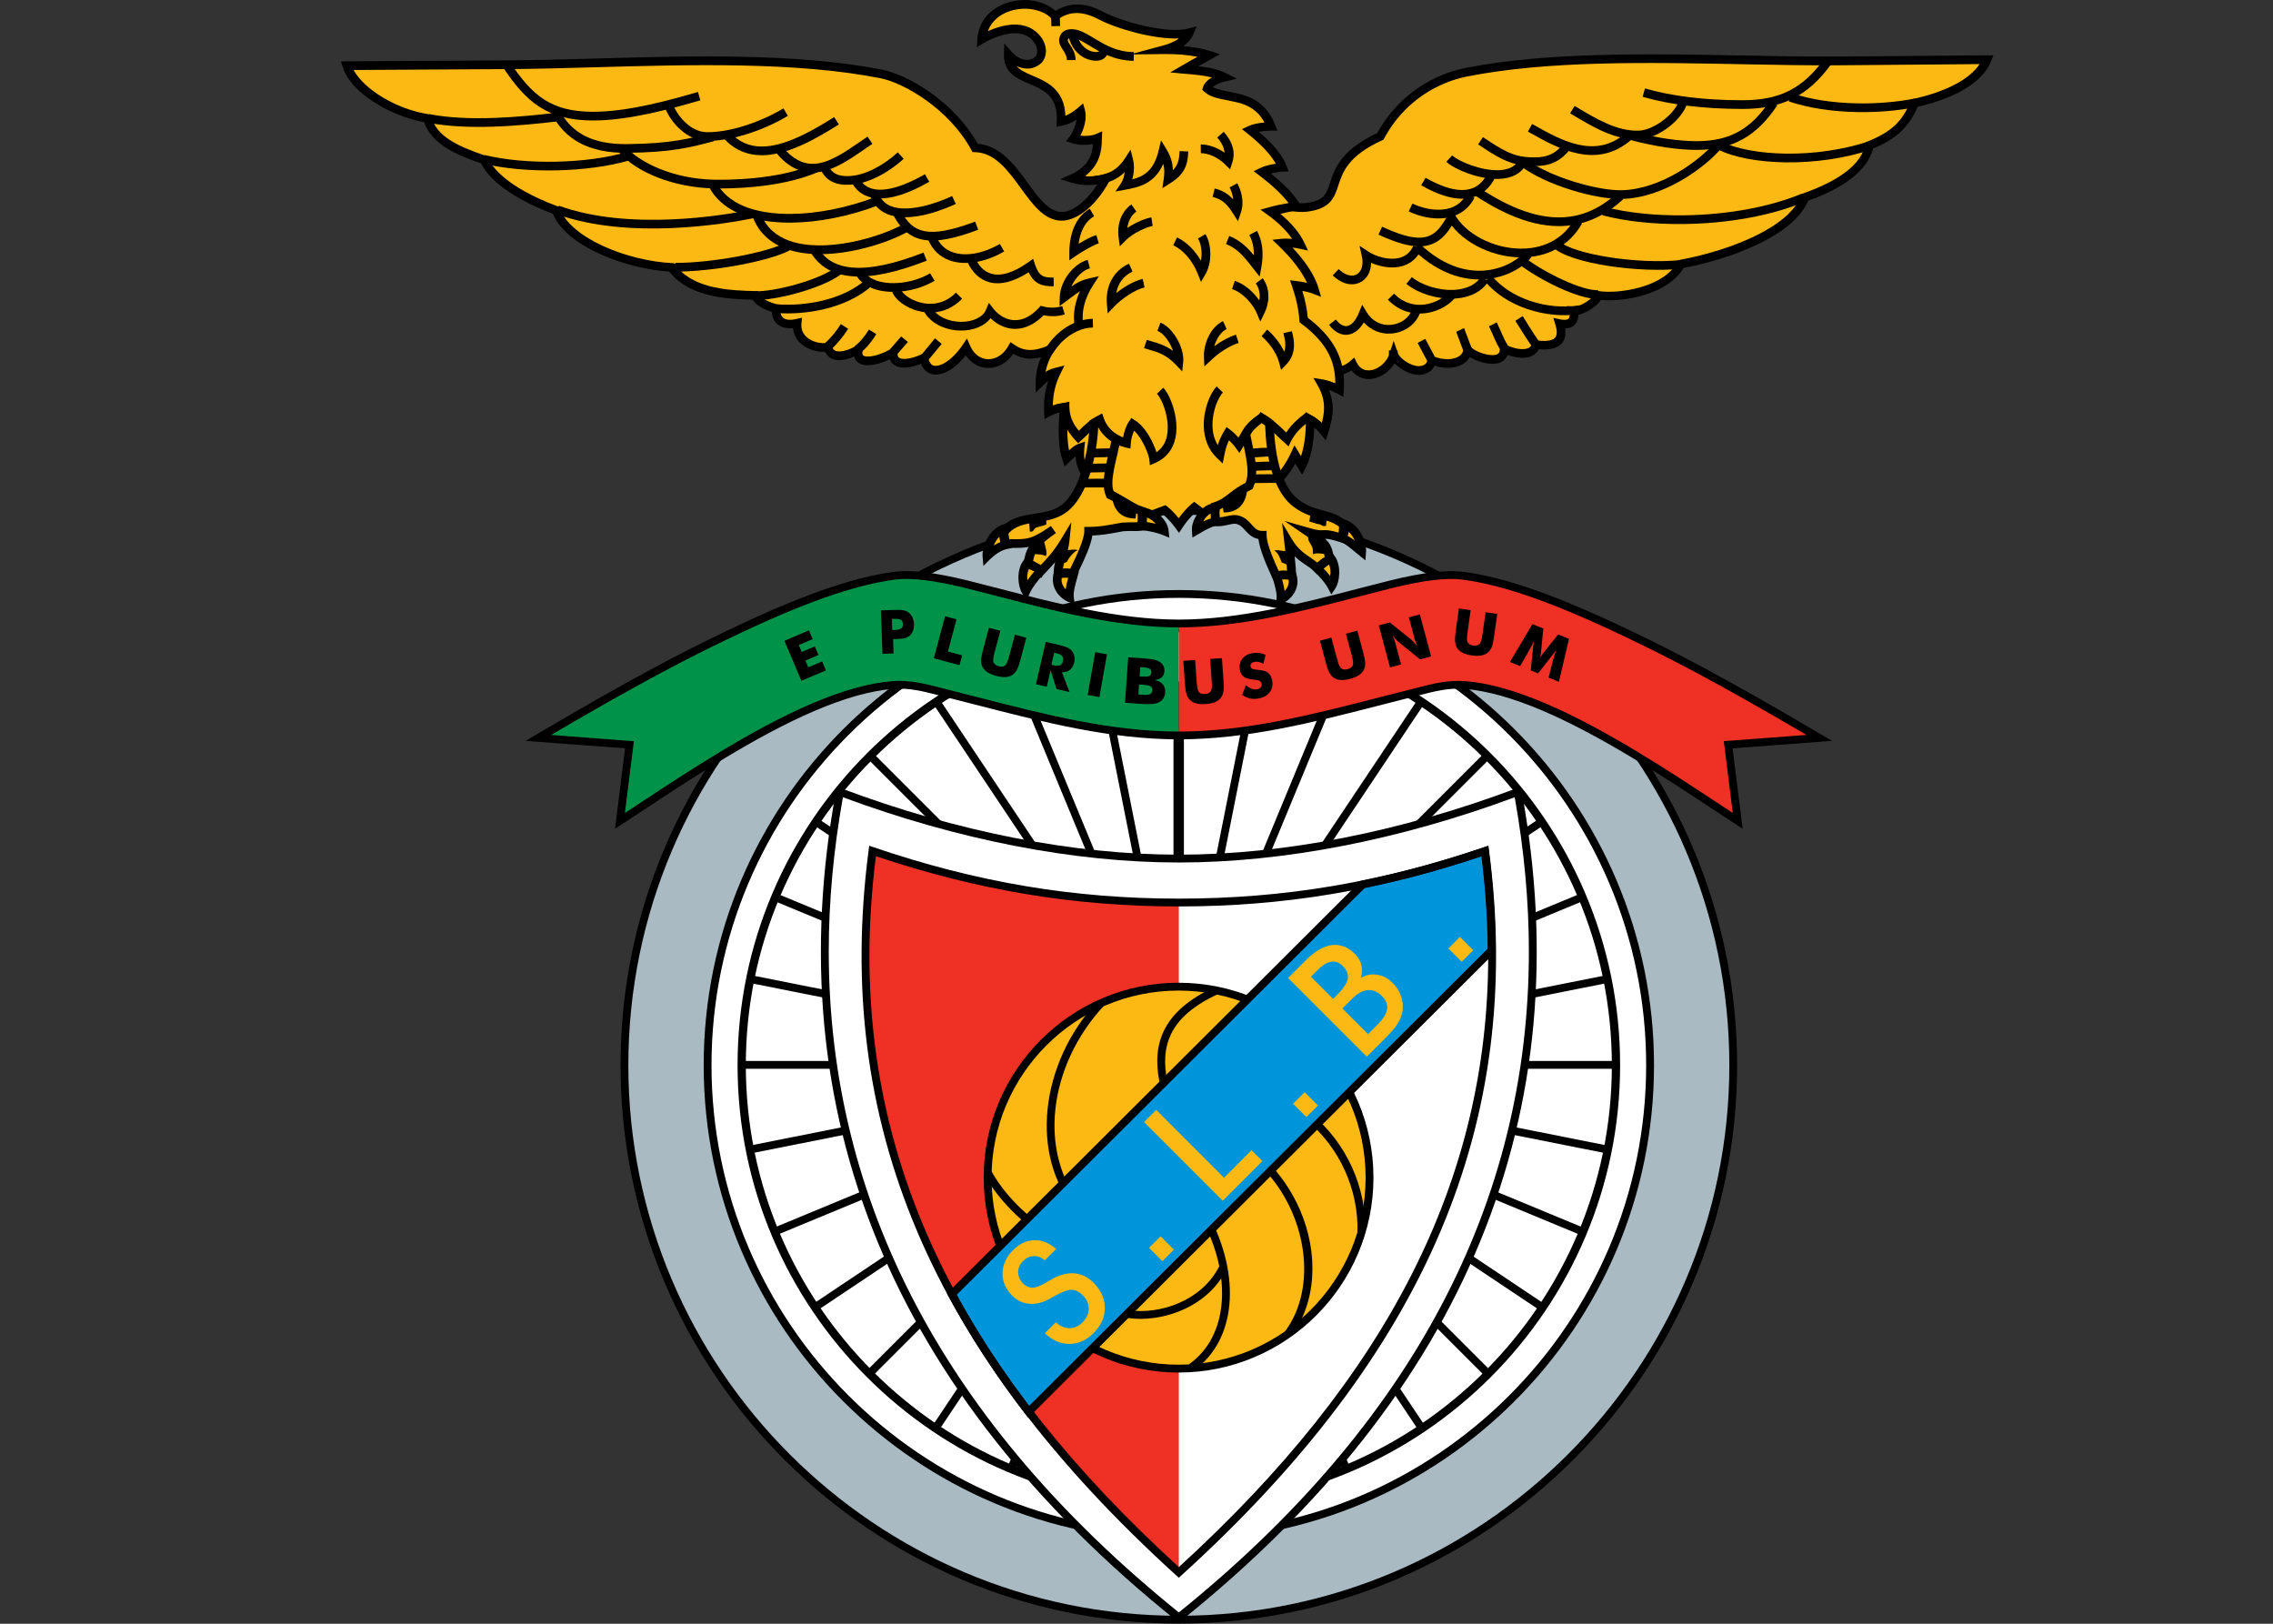 <?xml version="1.0" encoding="UTF-8" standalone="no"?>
<svg
   xmlns:dc="http://purl.org/dc/elements/1.1/"
   xmlns:cc="http://creativecommons.org/ns#"
   xmlns:rdf="http://www.w3.org/1999/02/22-rdf-syntax-ns#"
   xmlns:svg="http://www.w3.org/2000/svg"
   xmlns="http://www.w3.org/2000/svg"
   xml:space="preserve"
   enable-background="new 0 0 183 179.781"
   viewBox="0 0 280 200"
   height="200"
   width="280"
   y="0px"
   x="0px"
   id="Layer_1"
   version="1.1"><rect x="0" y="0" width="280" height="200" fill="#333333" stroke="none"/><defs
     id="defs287" /><g
     transform="matrix(1.129,0,0,1.129,40.477,-1.496)"
     id="g3"><path
       style="clip-rule:evenodd;fill-rule:evenodd"
       id="path5"
       d="m 92.771,56.625 c 33.551,0 60.914,27.365 60.914,60.914 0,33.551 -27.363,60.916 -60.914,60.916 -33.551,0 -60.915,-27.365 -60.915,-60.915 0,-33.55 27.365,-60.915 60.915,-60.915 l 0,0 z" /><path
       style="clip-rule:evenodd;fill:#aabac2;fill-rule:evenodd"
       id="path7"
       d="m 32.707,117.54 c 0,-33.119 26.945,-60.063 60.065,-60.063 33.12,0 60.064,26.945 60.064,60.063 0,33.121 -26.944,60.064 -60.064,60.064 -33.12,0 -60.065,-26.943 -60.065,-60.064 l 0,0 z" /><path
       style="clip-rule:evenodd;fill-rule:evenodd"
       id="path9"
       d="m 40.927,117.54 c 0,28.588 23.257,51.846 51.845,51.846 28.587,0 51.845,-23.258 51.845,-51.846 0,-28.586 -23.258,-51.843 -51.845,-51.843 C 64.184,65.696 40.927,88.954 40.927,117.54 l 0,0 z" /><path
       style="clip-rule:evenodd;fill:#ffffff;fill-rule:evenodd"
       id="path11"
       d="m 41.78,117.54 c 0,-28.116 22.875,-50.99 50.991,-50.99 28.116,0 50.99,22.874 50.99,50.99 0,28.117 -22.874,50.992 -50.99,50.992 -28.116,0 -50.991,-22.875 -50.991,-50.992 l 0,0 z" /><path
       style="clip-rule:evenodd;fill-rule:evenodd"
       id="path13"
       d="m 44.624,117.54 c 0,26.549 21.599,48.148 48.148,48.148 26.549,0 48.147,-21.6 48.147,-48.148 0,-26.548 -21.599,-48.147 -48.148,-48.147 -26.549,0 -48.147,21.598 -48.147,48.147 l 0,0 z" /><path
       style="clip-rule:evenodd;fill:#ffffff;fill-rule:evenodd"
       id="path15"
       d="m 45.524,117.54 c 0,-26.051 21.195,-47.246 47.247,-47.246 26.052,0 47.246,21.195 47.246,47.246 0,26.053 -21.194,47.246 -47.246,47.246 -26.052,0 -47.247,-21.194 -47.247,-47.246 l 0,0 z" /><path
       style="clip-rule:evenodd;fill-rule:evenodd"
       id="path17"
       d="m 140.061,117.93 c 0.001,-0.131 0.005,-0.26 0.005,-0.391 0,-0.154 -0.005,-0.309 -0.006,-0.463 l -43.299,0 42.459,-8.447 c -0.054,-0.279 -0.109,-0.559 -0.167,-0.838 l -42.125,8.381 39.659,-16.43 c -0.108,-0.264 -0.217,-0.525 -0.329,-0.787 l -39.662,16.428 35.668,-23.832 c -0.157,-0.238 -0.315,-0.475 -0.476,-0.709 L 96.12,114.674 126.436,84.359 c -0.2,-0.203 -0.401,-0.404 -0.605,-0.603 L 95.518,114.07 119.332,78.429 c -0.235,-0.161 -0.473,-0.317 -0.711,-0.473 l -23.814,35.641 15.499,-37.418 -0.788,-0.327 -15.497,37.418 7.071,-35.554 -0.837,-0.167 -6.931,34.842 0,-36.72 -1.137,0 0,36.72 -7.163,-36.005 -0.837,0.167 7.304,36.717 L 75.607,74.923 74.818,75.25 90.703,113.598 66.899,77.972 c -0.239,0.155 -0.476,0.313 -0.71,0.473 L 89.994,114.071 59.695,83.772 c -0.204,0.199 -0.406,0.4 -0.605,0.603 l 30.3,30.299 -35.645,-23.816 c -0.161,0.234 -0.319,0.471 -0.476,0.707 l 35.648,23.82 -39.638,-16.418 c -0.112,0.26 -0.22,0.523 -0.328,0.787 l 39.636,16.418 -42.099,-8.375 c -0.059,0.279 -0.113,0.559 -0.167,0.84 l 42.428,8.439 -43.266,0 c -10e-4,0.154 -0.007,0.309 -0.007,0.463 0,0.131 0.005,0.26 0.006,0.391 l 42.599,0 -41.798,8.314 c 0.053,0.281 0.104,0.561 0.162,0.84 l 42.14,-8.383 -39.706,16.447 c 0.106,0.264 0.213,0.527 0.323,0.791 l 39.712,-16.449 -35.74,23.881 c 0.156,0.236 0.313,0.475 0.472,0.711 L 89.389,120.197 58.988,150.6 c 0.199,0.205 0.399,0.406 0.603,0.605 l 30.404,-30.404 -23.9,35.77 c 0.234,0.16 0.471,0.318 0.709,0.475 l 23.9,-35.77 -16.473,39.77 c 0.261,0.111 0.524,0.221 0.788,0.326 l 17.738,-42.82 17.742,42.832 c 0.263,-0.107 0.526,-0.215 0.788,-0.326 l -16.478,-39.779 23.909,35.783 c 0.238,-0.156 0.475,-0.314 0.709,-0.475 l -23.91,-35.783 30.42,30.418 c 0.202,-0.199 0.403,-0.4 0.603,-0.604 l -30.418,-30.42 35.765,23.898 c 0.16,-0.234 0.316,-0.473 0.473,-0.711 l -35.765,-23.896 39.741,16.461 c 0.11,-0.262 0.217,-0.525 0.323,-0.789 l -39.734,-16.459 42.172,8.389 c 0.058,-0.279 0.109,-0.559 0.162,-0.84 l -41.83,-8.32 42.632,0 0,-10e-4 z" /><path
       style="clip-rule:evenodd;fill:#009248;fill-rule:evenodd"
       id="path19"
       d="m 69.521,65.045 c -3.195,-0.785 -5.901,-1.152 -7.708,-0.917 -5.41,0.706 -11.9,3.375 -18.608,6.612 -4.301,2.076 -9.641,4.789 -20.316,11.089 l 9.943,0.749 -1.039,8.306 c 5.89,-3.858 13.771,-9.268 21.051,-12.387 3.075,-1.317 6.042,-2.225 8.707,-2.436 2.011,-0.158 3.717,0.356 5.703,0.856 8.663,2.181 17.003,4.645 25.519,4.645 l 0,-12.214 c -8.081,0 -16.673,-2.69 -23.252,-4.303 l 0,0 z" /><path
       style="clip-rule:evenodd;fill-rule:evenodd"
       id="path21"
       d="m 129.608,87.333 c -12.606,4.734 -25.346,7.236 -36.84,7.236 -11.494,0 -24.233,-2.502 -36.841,-7.236 l -0.478,-0.179 -0.092,0.502 c -6.433,35.093 6.064,65.533 37.144,90.474 l 0.267,0.215 0.267,-0.215 c 31.081,-24.941 43.577,-55.381 37.144,-90.474 l -0.092,-0.502 -0.479,0.179 0,0 z" /><path
       style="clip-rule:evenodd;fill:#ffffff;fill-rule:evenodd"
       id="path23"
       d="m 92.769,95.422 c 11.447,0 24.108,-2.467 36.65,-7.118 1.024,5.737 1.545,11.352 1.545,16.834 0,27.434 -12.802,51.623 -38.195,72.102 -25.393,-20.479 -38.196,-44.668 -38.196,-72.102 0,-5.482 0.521,-11.098 1.545,-16.834 12.542,4.652 25.204,7.118 36.651,7.118 l 0,0 z" /><path
       style="clip-rule:evenodd;fill:#ee3124;fill-rule:evenodd"
       id="path25"
       d="m 92.769,172.877 0,-73.087 c -11.923,0 -22.61,-1.941 -33.425,-5.623 -4.047,31.125 8.458,56.048 33.425,78.71 l 0,0 z" /><path
       style="clip-rule:evenodd;fill:#fdb913;fill-rule:evenodd"
       id="path27"
       d="m 92.743,108.967 c 11.476,0 20.835,9.359 20.835,20.836 0,11.477 -9.359,20.836 -20.835,20.836 -11.476,0 -20.836,-9.359 -20.836,-20.836 0,-11.477 9.36,-20.836 20.836,-20.836 l 0,0 z" /><path
       style="clip-rule:evenodd;fill-rule:evenodd"
       id="path29"
       d="m 71.479,129.803 c 0,11.725 9.539,21.264 21.264,21.264 11.724,0 21.263,-9.539 21.263,-21.264 0,-11.725 -9.539,-21.264 -21.263,-21.264 -11.725,0.001 -21.264,9.54 -21.264,21.264 l 0,0 z m 0.855,0 c 0,-11.254 9.156,-20.408 20.409,-20.408 11.253,0 20.407,9.154 20.407,20.408 0,11.254 -9.154,20.408 -20.407,20.408 -11.253,0 -20.409,-9.154 -20.409,-20.408 l 0,0 z" /><path
       style="clip-rule:evenodd;fill-rule:evenodd"
       id="path31"
       d="m 71.52,129.403 c 1.268,2.371 3.439,4.705 6.278,6.754 l 0.5,-0.693 c -2.734,-1.973 -4.818,-4.207 -6.025,-6.463 l -0.753,0.402 0,0 z" /><path
       style="clip-rule:evenodd;fill-rule:evenodd"
       id="path33"
       d="m 81.551,133.381 0.65,-0.553 c -4.786,-5.633 -3.732,-15.199 2.398,-21.777 l -0.625,-0.584 c -6.42,6.893 -7.485,16.955 -2.423,22.914 l 0,0 z" /><path
       style="clip-rule:evenodd;fill-rule:evenodd"
       id="path35"
       d="m 91.044,120.846 0.817,-0.248 c -1.571,-5.158 -0.02,-8.395 5.185,-10.826 l -0.361,-0.773 c -5.601,2.617 -7.34,6.269 -5.641,11.847 l 0,0 z" /><path
       style="clip-rule:evenodd;fill-rule:evenodd"
       id="path37"
       d="m 101.932,128.756 c 4.892,5.07 5.98,13.064 2.429,17.818 l 0.684,0.512 c 3.856,-5.162 2.76,-13.473 -2.498,-18.924 l -0.615,0.594 0,0 z" /><path
       style="clip-rule:evenodd;fill-rule:evenodd"
       id="path39"
       d="m 106.684,123.512 c 3.622,2.992 5.708,7.582 5.58,12.273 l 0.854,0.023 c 0.137,-4.953 -2.065,-9.797 -5.889,-12.955 l -0.545,0.659 0,0 z" /><path
       style="clip-rule:evenodd;fill-rule:evenodd"
       id="path41"
       d="m 95.226,134.19 c 3.453,6.41 2.91,12.971 -1.321,15.953 l 0.492,0.697 c 4.597,-3.238 5.247,-10.252 1.581,-17.057 l -0.752,0.407 0,0 z" /><path
       style="clip-rule:evenodd;fill-rule:evenodd"
       id="path43"
       d="m 87.257,144.262 -0.127,0.846 c 3.765,0.566 8.868,-1.146 10.909,-5.438 l -0.771,-0.367 c -1.865,3.922 -6.55,5.483 -10.011,4.959 l 0,0 z" /><path
       style="clip-rule:evenodd;fill-rule:evenodd"
       id="path45"
       d="m 126.021,93.772 c -4.528,1.543 -8.867,2.727 -13.26,3.619 l -0.126,0.027 -45.164,45.023 0.152,0.279 c 2.342,4.34 5.175,8.682 8.417,12.904 l 0.296,0.385 50.997,-50.838 -0.002,-0.18 c -0.021,-3.559 -0.272,-7.215 -0.748,-10.871 l -0.067,-0.518 -0.495,0.17 0,0 z" /><path
       style="clip-rule:evenodd;fill:#0095da;fill-rule:evenodd"
       id="path47"
       d="m 125.786,94.745 c 0.422,3.393 0.657,6.777 0.685,10.08 -0.261,0.26 -49.354,49.201 -50.043,49.889 -3.022,-3.975 -5.678,-8.049 -7.897,-12.123 0.456,-0.453 44.355,-44.217 44.529,-44.391 4.217,-0.864 8.391,-2 12.726,-3.455 l 0,0 z" /><path
       style="clip-rule:evenodd;fill:#fdb913;fill-rule:evenodd"
       id="path49"
       d="m 78.159,146.774 1.19,-1.189 c 0.466,0.424 0.959,0.639 1.483,0.643 0.525,0.004 0.997,-0.201 1.412,-0.617 0.458,-0.457 0.69,-0.955 0.699,-1.494 0.009,-0.541 -0.207,-1.033 -0.652,-1.477 -0.388,-0.389 -0.791,-0.59 -1.204,-0.6 -0.414,-0.014 -1.034,0.213 -1.861,0.67 -0.04,0.023 -0.112,0.068 -0.211,0.127 -0.958,0.576 -1.83,0.816 -2.614,0.719 -0.349,-0.039 -0.671,-0.125 -0.966,-0.266 -0.297,-0.143 -0.567,-0.334 -0.814,-0.582 -0.736,-0.736 -1.098,-1.563 -1.086,-2.482 0.014,-0.918 0.396,-1.756 1.152,-2.512 0.7,-0.701 1.468,-1.063 2.304,-1.086 0.838,-0.025 1.634,0.293 2.388,0.957 l -1.24,1.24 c -0.363,-0.322 -0.761,-0.475 -1.196,-0.463 -0.437,0.014 -0.823,0.191 -1.164,0.533 -0.365,0.365 -0.545,0.777 -0.539,1.238 0.006,0.465 0.193,0.881 0.562,1.25 0.131,0.131 0.273,0.23 0.429,0.303 0.157,0.072 0.326,0.113 0.513,0.123 0.381,0.021 0.941,-0.193 1.677,-0.639 0.339,-0.205 0.608,-0.357 0.8,-0.459 0.817,-0.393 1.584,-0.541 2.302,-0.449 0.716,0.092 1.357,0.42 1.925,0.988 0.829,0.828 1.245,1.748 1.248,2.76 0.004,1.01 -0.41,1.93 -1.239,2.76 -0.781,0.781 -1.659,1.172 -2.634,1.176 -0.973,0.002 -1.862,-0.387 -2.664,-1.172 l 0,0 z m 14.07,-9.119 -1.258,1.258 -1.45,-1.449 1.259,-1.26 1.449,1.451 0,0 z m 9.659,-9.66 -4.329,4.33 -8.583,-8.582 1.328,-1.328 7.397,7.398 3.002,-3.004 1.185,1.186 0,0 z m 6.06,-6.059 -1.26,1.26 -1.45,-1.451 1.259,-1.26 1.451,1.451 0,0 z m 1.656,-11.633 0.422,-0.42 c 0.685,-0.686 1.075,-1.27 1.171,-1.754 0.096,-0.488 -0.077,-0.953 -0.525,-1.402 -0.396,-0.396 -0.823,-0.557 -1.279,-0.484 -0.455,0.074 -0.953,0.383 -1.499,0.928 l -0.711,0.711 2.421,2.421 0,0 z m 3.814,3.842 1.044,-1.045 c 0.614,-0.613 0.958,-1.172 1.033,-1.678 0.077,-0.502 -0.111,-0.979 -0.561,-1.428 -0.486,-0.486 -1.005,-0.703 -1.56,-0.652 -0.555,0.051 -1.126,0.369 -1.714,0.957 l -1.044,1.045 2.802,2.801 0,0 z m -6.755,-8.092 c 0.978,-0.977 1.92,-1.516 2.829,-1.625 0.907,-0.105 1.745,0.223 2.511,0.99 0.354,0.354 0.582,0.75 0.688,1.188 0.106,0.436 0.089,0.9 -0.052,1.395 0.571,-0.322 1.167,-0.436 1.785,-0.336 0.618,0.098 1.176,0.393 1.671,0.889 0.4,0.4 0.697,0.855 0.89,1.367 0.191,0.512 0.264,1.023 0.214,1.537 -0.056,0.498 -0.212,0.967 -0.468,1.412 -0.255,0.445 -0.703,0.986 -1.341,1.623 l -2.113,2.113 -8.583,-8.582 1.969,-1.971 0,0 z m 18.228,-1.06 -1.259,1.258 -1.45,-1.449 1.259,-1.26 1.45,1.451 0,0 z" /><path
       style="clip-rule:evenodd;fill-rule:evenodd"
       id="path51"
       d="m 126.056,93.762 c -11.222,3.822 -21.799,5.602 -33.287,5.602 -11.488,0 -22.065,-1.779 -33.288,-5.602 L 58.988,93.594 58.92,94.11 c -3.857,29.672 6.807,54.799 33.562,79.084 l 0.287,0.26 0.287,-0.26 c 26.754,-24.285 37.419,-49.412 33.562,-79.084 l -0.067,-0.516 -0.495,0.168 0,0 z m -67.045,11.836 c 0,-3.555 0.247,-7.178 0.706,-10.863 11.123,3.73 21.643,5.482 33.052,5.482 11.409,0 21.929,-1.752 33.052,-5.482 0.459,3.686 0.706,7.309 0.706,10.863 0,24.428 -10.924,45.869 -33.758,66.693 C 69.935,151.467 59.011,130.026 59.011,105.598 l 0,0 z" /><path
       style="clip-rule:evenodd;fill:#ee3124;fill-rule:evenodd"
       id="path53"
       d="m 162.654,81.829 c -10.676,-6.3 -16.015,-9.013 -20.316,-11.089 -6.708,-3.237 -13.198,-5.906 -18.608,-6.612 -1.807,-0.235 -4.513,0.132 -7.709,0.917 -6.578,1.613 -15.17,4.302 -23.249,4.302 l 0,12.214 c 8.516,0 16.855,-2.464 25.519,-4.645 1.985,-0.5 3.691,-1.014 5.703,-0.856 2.664,0.21 5.631,1.119 8.705,2.436 7.28,3.119 15.162,8.529 21.052,12.387 l -1.039,-8.306 9.942,-0.748 0,0 z" /><path
       style="clip-rule:evenodd;fill-rule:evenodd"
       id="path55"
       d="m 115.919,64.631 -3.686,0.941 c -6.034,1.57 -12.873,3.349 -19.462,3.349 -6.59,0 -13.429,-1.779 -19.462,-3.349 l -3.687,-0.941 c -3.445,-0.845 -6.091,-1.156 -7.866,-0.926 -4.696,0.612 -10.475,2.663 -18.738,6.651 -4.057,1.958 -9.309,4.591 -20.348,11.105 l -1.17,0.691 c 0,0 10.035,0.755 10.851,0.816 -0.1,0.797 -1.098,8.779 -1.098,8.779 l 2.829,-1.861 c 5.569,-3.674 12.501,-8.245 18.929,-10.999 3.277,-1.403 6.161,-2.212 8.571,-2.402 1.732,-0.137 3.227,0.246 4.957,0.689 l 3.902,0.996 c 7.634,1.962 14.844,3.816 22.33,3.816 7.484,0 14.695,-1.854 22.329,-3.816 l 3.902,-0.996 c 1.729,-0.443 3.224,-0.826 4.956,-0.689 2.411,0.19 5.295,0.999 8.571,2.402 6.428,2.753 13.359,7.325 18.93,10.999 l 2.83,1.861 c 0,0 -1,-7.982 -1.101,-8.779 0.816,-0.061 10.853,-0.816 10.853,-0.816 l -1.171,-0.691 c -11.038,-6.514 -16.291,-9.148 -20.348,-11.105 -8.265,-3.988 -14.044,-6.039 -18.738,-6.651 -1.774,-0.23 -4.421,0.081 -7.865,0.926 l 0,0 z m -3.472,1.767 3.675,-0.938 c 3.342,-0.82 5.883,-1.125 7.553,-0.908 4.601,0.6 10.3,2.626 18.479,6.573 3.892,1.879 8.907,4.394 19.108,10.381 -2.027,0.153 -9.029,0.68 -9.029,0.68 0,0 0.798,6.38 0.979,7.833 -0.602,-0.396 -1.283,-0.844 -1.283,-0.844 -5.598,-3.692 -12.563,-8.286 -19.063,-11.069 -3.409,-1.461 -6.301,-2.269 -8.84,-2.468 -1.874,-0.148 -3.506,0.27 -5.235,0.713 l -3.903,0.996 c -7.58,1.948 -14.739,3.789 -22.116,3.789 -7.377,0 -14.537,-1.841 -22.117,-3.789 l -3.903,-0.996 c -1.729,-0.443 -3.361,-0.861 -5.235,-0.713 -2.539,0.2 -5.431,1.007 -8.841,2.468 -6.498,2.783 -13.464,7.378 -19.063,11.069 0,0 -0.68,0.448 -1.282,0.844 0.182,-1.453 0.98,-7.833 0.98,-7.833 0,0 -7.002,-0.527 -9.029,-0.68 10.202,-5.988 15.216,-8.503 19.108,-10.381 8.178,-3.946 13.877,-5.973 18.478,-6.573 1.669,-0.217 4.21,0.088 7.552,0.908 l 3.675,0.938 c 6.083,1.583 12.978,3.376 19.677,3.376 6.699,0 13.592,-1.794 19.675,-3.376 l 0,0 z" /><path
       style="clip-rule:evenodd;fill-rule:evenodd"
       id="path57"
       d="m 134.239,75.703 -1.122,-0.453 0.511,-2.007 c 0.037,-0.141 0.081,-0.297 0.131,-0.468 0.052,-0.17 0.11,-0.355 0.177,-0.554 -0.103,0.174 -0.252,0.385 -0.446,0.63 -0.041,0.051 -0.072,0.089 -0.092,0.113 l -1.431,1.821 -0.8,-0.323 0.236,-2.304 c 0.003,-0.031 0.007,-0.079 0.016,-0.144 0.027,-0.313 0.066,-0.566 0.115,-0.761 -0.08,0.162 -0.161,0.32 -0.241,0.477 -0.083,0.157 -0.168,0.312 -0.256,0.466 l -1.026,1.798 -1.115,-0.451 2.457,-4.126 1.187,0.479 -0.252,2.538 c -0.002,0.017 -0.005,0.047 -0.008,0.087 -0.02,0.228 -0.05,0.417 -0.093,0.568 0.039,-0.075 0.09,-0.156 0.15,-0.243 0.06,-0.085 0.136,-0.188 0.229,-0.307 l 1.585,-1.993 1.19,0.481 -1.102,4.676 0,0 z m -10.908,-7.99 1.278,0.18 -0.322,2.286 c -0.047,0.336 -0.071,0.579 -0.076,0.728 -0.003,0.148 0.009,0.275 0.036,0.379 0.031,0.126 0.105,0.231 0.218,0.312 0.113,0.079 0.258,0.132 0.433,0.156 0.176,0.025 0.328,0.014 0.459,-0.031 0.129,-0.047 0.229,-0.126 0.296,-0.239 0.055,-0.092 0.101,-0.211 0.139,-0.354 0.037,-0.144 0.08,-0.384 0.127,-0.721 l 0.046,-0.321 0.275,-1.964 1.274,0.179 -0.35,2.484 c -0.072,0.516 -0.156,0.892 -0.253,1.128 -0.098,0.236 -0.23,0.43 -0.403,0.583 -0.187,0.167 -0.428,0.28 -0.721,0.336 -0.294,0.056 -0.641,0.055 -1.041,-0.001 -0.402,-0.057 -0.736,-0.152 -1.002,-0.287 -0.267,-0.134 -0.468,-0.309 -0.603,-0.521 -0.121,-0.195 -0.196,-0.417 -0.226,-0.672 -0.028,-0.254 -0.006,-0.639 0.066,-1.153 l 0.068,-0.489 0.282,-1.998 0,0 z m -7.515,6.428 -1.229,-4.584 1.206,-0.323 2.363,1.894 c 0.046,0.039 0.126,0.121 0.242,0.245 0.115,0.125 0.245,0.275 0.39,0.451 -0.075,-0.183 -0.139,-0.347 -0.19,-0.492 -0.051,-0.145 -0.092,-0.275 -0.122,-0.39 l -0.606,-2.264 1.198,-0.321 1.229,4.584 -1.199,0.32 -2.366,-1.903 c -0.049,-0.039 -0.13,-0.12 -0.246,-0.245 -0.114,-0.125 -0.242,-0.273 -0.385,-0.445 0.076,0.186 0.141,0.351 0.191,0.496 0.052,0.145 0.092,0.274 0.123,0.39 l 0.606,2.264 -1.205,0.323 0,0 z m -7.647,-2.917 1.246,-0.334 0.597,2.229 c 0.089,0.328 0.16,0.561 0.214,0.7 0.055,0.138 0.115,0.25 0.183,0.335 0.077,0.104 0.186,0.171 0.321,0.201 0.135,0.029 0.289,0.021 0.459,-0.024 0.172,-0.046 0.308,-0.116 0.41,-0.208 0.1,-0.093 0.161,-0.206 0.179,-0.335 0.015,-0.107 0.01,-0.234 -0.011,-0.381 -0.022,-0.147 -0.076,-0.385 -0.164,-0.713 l -0.084,-0.313 -0.514,-1.917 1.243,-0.333 0.649,2.424 c 0.135,0.502 0.204,0.881 0.207,1.137 0.004,0.256 -0.044,0.486 -0.143,0.695 -0.106,0.227 -0.285,0.424 -0.532,0.59 -0.249,0.166 -0.568,0.301 -0.959,0.406 -0.393,0.104 -0.736,0.147 -1.034,0.128 -0.298,-0.02 -0.551,-0.102 -0.759,-0.245 -0.188,-0.132 -0.344,-0.308 -0.47,-0.531 -0.125,-0.223 -0.256,-0.585 -0.391,-1.088 l -0.127,-0.477 -0.52,-1.946 0,0 z m -8.088,4.865 c 0.228,0.181 0.443,0.309 0.646,0.382 0.203,0.074 0.396,0.095 0.579,0.063 0.17,-0.03 0.302,-0.101 0.395,-0.211 0.095,-0.111 0.129,-0.236 0.104,-0.376 -0.027,-0.156 -0.095,-0.268 -0.205,-0.335 -0.109,-0.067 -0.34,-0.117 -0.688,-0.147 -0.479,-0.042 -0.832,-0.147 -1.056,-0.311 -0.225,-0.164 -0.368,-0.419 -0.428,-0.764 -0.079,-0.446 0.006,-0.837 0.256,-1.173 0.249,-0.335 0.611,-0.543 1.088,-0.628 0.258,-0.045 0.509,-0.054 0.752,-0.026 0.243,0.029 0.479,0.095 0.711,0.2 l -0.237,0.986 c -0.166,-0.097 -0.331,-0.165 -0.495,-0.201 -0.163,-0.036 -0.318,-0.041 -0.467,-0.014 -0.154,0.027 -0.272,0.086 -0.354,0.176 -0.084,0.09 -0.114,0.193 -0.095,0.308 0.021,0.118 0.08,0.204 0.176,0.259 0.097,0.056 0.271,0.094 0.522,0.115 0.016,0.002 0.036,0.004 0.061,0.006 0.544,0.048 0.912,0.143 1.105,0.282 0.131,0.096 0.239,0.218 0.326,0.37 0.086,0.149 0.146,0.323 0.18,0.518 0.088,0.496 -0.005,0.924 -0.277,1.282 -0.272,0.359 -0.68,0.586 -1.222,0.682 -0.326,0.058 -0.633,0.054 -0.92,-0.009 -0.286,-0.064 -0.573,-0.192 -0.862,-0.385 l 0.405,-1.049 0,0 z m -6.819,-2.668 1.287,-0.09 0.16,2.302 c 0.024,0.339 0.051,0.582 0.077,0.728 0.028,0.146 0.065,0.267 0.114,0.363 0.057,0.117 0.15,0.204 0.277,0.259 0.127,0.055 0.279,0.076 0.456,0.063 0.177,-0.013 0.323,-0.055 0.441,-0.126 0.117,-0.073 0.198,-0.171 0.24,-0.295 0.035,-0.103 0.055,-0.229 0.063,-0.376 0.006,-0.149 -0.002,-0.393 -0.025,-0.731 l -0.023,-0.323 -0.138,-1.979 1.283,-0.089 0.176,2.503 c 0.035,0.52 0.032,0.904 -0.014,1.156 -0.046,0.252 -0.136,0.469 -0.272,0.655 -0.147,0.202 -0.36,0.361 -0.637,0.478 -0.274,0.116 -0.615,0.188 -1.018,0.215 -0.405,0.029 -0.752,0.005 -1.04,-0.071 -0.288,-0.076 -0.521,-0.206 -0.698,-0.385 -0.159,-0.166 -0.278,-0.368 -0.359,-0.61 -0.081,-0.243 -0.139,-0.624 -0.176,-1.143 l -0.034,-0.492 -0.14,-2.012 0,0 z" /><path
       style="clip-rule:evenodd;fill-rule:evenodd"
       id="path59"
       d="m 51.591,75.601 -1.854,-4.368 2.677,-1.137 0.406,0.958 -1.515,0.644 0.321,0.757 1.429,-0.606 0.398,0.937 -1.429,0.606 0.313,0.737 1.516,-0.643 0.416,0.979 -2.678,1.136 0,0 z m 10.055,-2.983 -1.212,0.042 -0.166,-4.743 1.351,-0.047 c 0.529,-0.019 0.902,-0.006 1.119,0.039 0.215,0.044 0.399,0.127 0.553,0.248 0.18,0.137 0.32,0.313 0.419,0.528 0.1,0.214 0.153,0.454 0.164,0.719 0.009,0.283 -0.027,0.534 -0.111,0.751 -0.083,0.22 -0.21,0.4 -0.383,0.544 -0.13,0.108 -0.286,0.188 -0.465,0.24 -0.179,0.052 -0.47,0.085 -0.869,0.099 l -0.22,0.008 -0.233,0.008 0.053,1.564 0,0 z m -0.092,-2.607 0.247,-0.009 c 0.311,-0.011 0.526,-0.062 0.646,-0.151 0.12,-0.089 0.177,-0.236 0.17,-0.442 -0.007,-0.199 -0.073,-0.338 -0.196,-0.418 -0.124,-0.08 -0.339,-0.114 -0.646,-0.103 l -0.258,0.009 0.037,1.114 0,0 z m 4.485,3.13 1.228,-4.584 1.25,0.335 -0.941,3.513 1.553,0.417 -0.287,1.071 -2.803,-0.752 0,0 z m 6.013,-3.33 1.246,0.333 -0.598,2.23 c -0.088,0.328 -0.143,0.566 -0.165,0.713 -0.021,0.147 -0.025,0.274 -0.01,0.381 0.016,0.129 0.076,0.241 0.178,0.335 0.103,0.092 0.24,0.163 0.411,0.208 0.171,0.045 0.323,0.053 0.458,0.024 0.134,-0.031 0.243,-0.098 0.323,-0.201 0.067,-0.085 0.126,-0.198 0.182,-0.335 0.055,-0.139 0.126,-0.372 0.214,-0.7 l 0.083,-0.313 0.513,-1.917 1.244,0.333 -0.65,2.424 c -0.134,0.503 -0.264,0.866 -0.389,1.089 -0.125,0.223 -0.281,0.399 -0.471,0.53 -0.206,0.143 -0.459,0.225 -0.756,0.245 -0.298,0.02 -0.643,-0.023 -1.033,-0.128 -0.392,-0.105 -0.713,-0.24 -0.96,-0.406 -0.248,-0.167 -0.426,-0.364 -0.535,-0.591 -0.097,-0.208 -0.144,-0.438 -0.142,-0.694 0.003,-0.256 0.071,-0.635 0.206,-1.138 l 0.128,-0.477 0.523,-1.945 0,0 z m 5.129,6.168 1.067,-4.624 1.318,0.304 c 0.515,0.119 0.87,0.226 1.062,0.32 0.191,0.094 0.35,0.214 0.471,0.36 0.137,0.164 0.228,0.356 0.272,0.571 0.044,0.217 0.039,0.443 -0.015,0.679 -0.083,0.358 -0.238,0.629 -0.465,0.813 -0.227,0.184 -0.518,0.273 -0.872,0.269 l 0.829,2.155 -1.424,-0.329 -0.643,-2.055 -0.418,1.81 -1.182,-0.273 0,0 z m 1.745,-2.166 0.234,0.054 c 0.271,0.063 0.481,0.063 0.627,-0.001 0.146,-0.063 0.242,-0.195 0.288,-0.392 0.053,-0.232 0.034,-0.41 -0.062,-0.536 -0.094,-0.125 -0.278,-0.219 -0.555,-0.283 l -0.252,-0.058 -0.28,1.216 0,0 z m 3.894,3.34 0.824,-4.674 1.287,0.227 -0.824,4.674 -1.287,-0.227 0,0 z" /><path
       style="clip-rule:evenodd;fill:#009248;fill-rule:evenodd"
       id="path61"
       d="m 61.772,68.839 -0.306,0.011 0.042,1.209 0.293,-0.01 c 0.323,-0.011 0.543,-0.063 0.673,-0.161 0.133,-0.099 0.196,-0.261 0.188,-0.481 -0.007,-0.214 -0.08,-0.367 -0.217,-0.457 -0.133,-0.085 -0.353,-0.122 -0.673,-0.111 l 0,0 z m 0.004,0.095 c 0.295,-0.01 0.503,0.022 0.618,0.096 0.111,0.072 0.168,0.196 0.174,0.38 0,0.011 0.001,0.022 0.001,0.033 0,0.171 -0.051,0.295 -0.151,0.37 -0.112,0.083 -0.32,0.131 -0.619,0.141 0,0 -0.137,0.005 -0.199,0.008 -0.003,-0.083 -0.033,-0.937 -0.036,-1.02 0.064,-0.003 0.212,-0.008 0.212,-0.008 l 0,0 z" /><path
       style="clip-rule:evenodd;fill:#009248;fill-rule:evenodd"
       id="path63"
       d="m 79.161,72.586 -0.292,1.262 0.28,0.064 c 0.285,0.065 0.5,0.064 0.657,-0.004 0.16,-0.07 0.266,-0.213 0.315,-0.425 0.057,-0.246 0.033,-0.439 -0.07,-0.575 -0.101,-0.135 -0.292,-0.233 -0.582,-0.3 l -0.298,-0.068 -0.01,0.046 0,0 z m 0.081,0.067 c 0.062,0.014 0.206,0.047 0.206,0.047 0.264,0.061 0.442,0.15 0.528,0.265 0.054,0.071 0.081,0.165 0.081,0.278 0,0.066 -0.009,0.139 -0.027,0.219 -0.042,0.181 -0.13,0.303 -0.262,0.359 -0.136,0.059 -0.336,0.059 -0.597,-0.001 0,0 -0.128,-0.03 -0.188,-0.043 0.018,-0.083 0.24,-1.042 0.259,-1.124 l 0,0 z" /><path
       style="clip-rule:evenodd;fill-rule:evenodd"
       id="path65"
       d="m 82.976,41.983 0,0.051 0.051,0 c 0.329,0 1.156,-0.45 1.886,-0.848 0.43,-0.234 0.835,-0.455 1.028,-0.519 l -0.032,-0.098 c -0.2,0.067 -0.592,0.28 -1.044,0.526 -0.653,0.355 -1.446,0.783 -1.78,0.821 0.014,-1.396 0.441,-2.242 1.681,-3.304 l -0.067,-0.079 c -1.289,1.107 -1.723,1.976 -1.723,3.45 l 0,0 z" /><path
       style="clip-rule:evenodd;fill:#fdb913;fill-rule:evenodd"
       id="path67"
       d="m 114.265,42.066 c -0.94,0.333 -1.96,0.116 -2.507,-0.969 -1.003,0.871 -2.234,0.993 -3.864,0.353 l -6.745,-9.178 1.026,-9.281 c 1.709,0.874 3.613,1.051 4.4,0.969 5.088,-0.529 0.813,-4.409 8.178,-7.76 2.633,-4.856 6.91,-6.509 9.361,-6.992 12.2,-2.407 28.267,-1.132 40.796,-1.236 l 16.033,-0.134 c -0.99,2.442 -4.423,3.97 -7.899,4.735 -0.922,2.23 -2.099,3.469 -4.911,4.612 -0.179,0.886 -0.834,3.472 -7.048,5.67 -1.321,3.592 -7.741,6.195 -13.524,7.279 -1.452,2.879 -6.554,3.787 -9.024,3.42 -0.223,0.796 -2.008,1.789 -2.707,1.71 0.121,0.326 0.247,1.738 -1.513,1.374 0.342,1.12 0.11,1.743 -0.401,2.063 -0.529,0.33 -1.357,0.337 -2.166,0.233 -0.164,0.674 -0.727,0.928 -1.376,0.953 -0.737,0.028 -1.587,-0.239 -2.102,-0.524 0.013,0.94 -0.621,1.234 -1.48,1.173 -0.969,-0.069 -2.072,-0.565 -2.494,-1.026 -0.161,1.013 -1.083,1.429 -2.063,1.472 -0.671,0.03 -1.369,-0.115 -1.87,-0.362 -0.069,0.809 -0.779,1.115 -1.378,1.125 -1.146,0.021 -2.525,-1.033 -2.761,-1.72 -0.314,0.977 -1.106,1.738 -1.961,2.041 l 0,0 z" /><path
       style="clip-rule:evenodd;fill-rule:evenodd"
       id="path69"
       d="m 124.022,8.742 c -1.923,0.379 -6.676,1.839 -9.599,7.094 -3.965,1.846 -4.655,3.905 -5.15,5.415 -0.428,1.303 -0.664,2.021 -2.748,2.237 -0.75,0.078 -2.536,-0.103 -4.134,-0.92 l -0.613,-0.313 -1.122,10.149 6.937,9.438 0.127,0.05 c 1.563,0.614 2.831,0.526 3.896,-0.161 0.65,0.858 1.697,1.176 2.807,0.783 0.776,-0.275 1.448,-0.842 1.887,-1.553 0.648,0.678 1.726,1.277 2.685,1.26 0.678,-0.013 1.367,-0.34 1.673,-1 0.498,0.159 1.048,0.259 1.587,0.236 1.074,-0.048 1.868,-0.479 2.263,-1.18 0.62,0.383 1.48,0.677 2.241,0.731 0.667,0.048 1.183,-0.094 1.532,-0.424 0.157,-0.149 0.271,-0.333 0.347,-0.544 0.526,0.195 1.164,0.342 1.754,0.32 0.803,-0.03 1.366,-0.366 1.657,-0.931 0.921,0.077 1.629,-0.021 2.118,-0.326 0.392,-0.245 0.785,-0.697 0.785,-1.525 0,-0.127 -0.016,-0.269 -0.035,-0.416 0.571,-0.021 0.915,-0.246 1.107,-0.47 0.256,-0.299 0.343,-0.684 0.343,-1.021 0,-10e-4 0,-10e-4 0,-10e-4 0.845,-0.208 1.995,-0.878 2.458,-1.624 2.597,0.255 7.36,-0.642 9.015,-3.485 5.366,-1.035 11.995,-3.549 13.595,-7.333 4.107,-1.486 6.482,-3.402 7.086,-5.696 2.566,-1.08 3.882,-2.312 4.859,-4.553 2.572,-0.591 6.797,-1.986 8.005,-4.964 l 0.268,-0.659 -16.745,0.139 C 161.575,7.523 158.035,7.454 154.289,7.381 144.318,7.188 133.021,6.967 124.022,8.742 l 0,0 z m -17.398,15.691 c 2.696,-0.281 3.111,-1.546 3.552,-2.886 0.472,-1.437 1.059,-3.224 4.774,-4.915 l 0.145,-0.066 0.076,-0.14 c 2.723,-5.022 7.226,-6.396 9.035,-6.753 8.897,-1.755 19.657,-1.545 30.063,-1.341 3.754,0.073 7.299,0.142 10.646,0.114 0,0 13.784,-0.115 15.231,-0.127 -1.092,1.648 -3.651,3.008 -7.203,3.79 l -0.242,0.054 -0.096,0.229 c -0.913,2.213 -2.088,3.312 -4.65,4.354 l -0.236,0.096 -0.051,0.25 c -0.424,2.096 -2.692,3.885 -6.74,5.317 l -0.21,0.075 -0.077,0.209 c -1.229,3.345 -7.5,5.914 -13.167,6.977 l -0.231,0.043 -0.105,0.209 c -1.364,2.706 -6.278,3.499 -8.529,3.164 l -0.415,-0.062 -0.112,0.403 c -0.15,0.538 -1.686,1.424 -2.196,1.366 l -0.768,-0.087 0.269,0.724 c 0.034,0.093 0.076,0.463 -0.08,0.645 -0.18,0.209 -0.636,0.151 -0.892,0.099 l -0.783,-0.162 0.233,0.766 c 0.357,1.174 -0.062,1.436 -0.199,1.522 -0.244,0.153 -0.764,0.305 -1.853,0.165 l -0.422,-0.055 -0.101,0.413 c -0.037,0.154 -0.138,0.561 -0.934,0.591 -0.651,0.025 -1.418,-0.223 -1.853,-0.464 l -0.716,-0.396 0.011,0.818 c 0.004,0.245 -0.05,0.421 -0.159,0.524 -0.144,0.135 -0.432,0.195 -0.813,0.167 -0.869,-0.062 -1.846,-0.51 -2.178,-0.873 l -0.664,-0.726 -0.155,0.972 c -0.141,0.877 -1.072,1.048 -1.616,1.072 -0.567,0.025 -1.196,-0.095 -1.639,-0.313 l -0.623,-0.307 -0.061,0.692 c -0.054,0.627 -0.712,0.688 -0.913,0.691 -0.974,0.017 -2.142,-0.928 -2.303,-1.399 l -0.465,-1.357 -0.437,1.366 c -0.251,0.786 -0.905,1.467 -1.667,1.737 -0.396,0.14 -1.377,0.35 -1.923,-0.734 l -0.274,-0.544 -0.461,0.399 c -0.852,0.739 -1.866,0.827 -3.262,0.307 -0.174,-0.237 -6.335,-8.62 -6.545,-8.905 0.037,-0.329 0.817,-7.389 0.937,-8.464 1.612,0.671 3.256,0.838 4.047,0.756 l 0,0 z" /><path
       style="clip-rule:evenodd;fill:#fdb913;fill-rule:evenodd"
       id="path71"
       d="m 78.725,39.463 c -0.894,0.374 -1.611,0.541 -2.294,0.515 -0.683,-0.026 -1.288,-0.244 -1.869,-0.643 -0.657,1.158 -1.652,1.659 -2.591,1.654 -1.064,-0.006 -1.948,-0.707 -2.405,-1.751 -0.626,0.931 -1.974,2.491 -3.385,2.474 -0.553,-0.006 -1.018,-0.362 -1.244,-1.323 -0.54,0.266 -1.265,0.511 -1.9,0.559 -0.818,0.063 -1.489,-0.2 -1.43,-1.159 -0.751,0.465 -1.908,0.904 -2.756,0.907 -0.749,0.003 -1.257,-0.332 -1.033,-1.286 -0.178,0.193 -1.375,0.817 -2.299,0.719 -0.484,-0.051 -0.892,-0.302 -1.04,-0.916 -0.796,0.103 -1.681,-0.088 -2.343,-0.537 -0.663,-0.449 -1.104,-1.155 -1.012,-2.084 -2.327,0.528 -2.386,-1.278 -2.266,-1.604 -0.758,-0.172 -1.995,-0.638 -2.326,-1.434 -2.983,-0.078 -6.856,-0.247 -8.928,-2.828 0,0 0.073,-0.215 -0.049,-0.22 -4.718,-0.203 -11.416,-2.638 -12.737,-6.23 -5.59,-2.095 -7.345,-4.368 -7.836,-5.513 -3.044,-1.028 -5.551,-2.158 -6.21,-4.52 C 7.11,13.663 2.797,11.116 1.991,8.487 L 19.509,8.389 c 12.529,-0.07 28.595,-1.403 40.796,1.004 2.451,0.483 7.609,3.203 10.242,8.059 4.536,0.105 5.914,7.412 9.425,7.477 1.266,0.024 3.25,-1.184 4.861,-4.166 -0.684,0.201 -1.346,0.29 -1.976,0.285 -0.591,-0.005 -1.152,-0.094 -1.671,-0.252 2.837,-1.282 2.666,-3.485 2.718,-4.402 -0.659,0.293 -1.788,0.378 -2.654,0.096 0.533,-0.691 1.075,-2.078 0.816,-3.035 -0.773,0.66 -1.354,0.955 -2.139,1.12 0.046,-0.821 -0.041,-1.521 -0.337,-2.19 -1.299,-2.934 -5.508,-1.961 -5.424,-5.109 0.518,0.583 1.253,1.059 2.086,1.059 0.437,0 0.872,-0.154 1.258,-0.54 C 77.712,7.543 77.796,7.243 77.798,6.936 77.8,6.488 77.626,6.025 77.376,5.678 76.7,4.738 75.728,4.453 74.751,4.483 c -1.49,0.045 -2.993,0.82 -3.485,1.118 0.193,-2.593 2.555,-3.793 4.7,-3.799 1.25,-0.003 2.635,0.459 3.296,1.277 1.453,-1.031 3.002,-1.104 4.976,-0.066 2.206,1.159 7.238,2.533 9.67,1.892 -0.54,1.227 -2.007,1.653 -2.706,1.841 1.807,-0.021 3.572,0.187 4.903,0.609 -1.01,0.476 -1.865,1.059 -2.738,1.536 1.563,0.139 3.083,0.215 4.372,0.86 -1.055,0.246 -1.704,0.671 -1.871,1.225 0.775,0.718 2.164,0.714 3.555,1.097 1.307,0.36 2.615,1.063 3.421,3.029 -0.788,0 -1.601,0.105 -2.284,0.421 1.803,1.426 3.069,2.82 3.527,4.055 -0.823,0.038 -1.561,0.192 -2.238,0.518 1.549,1.183 2.919,2.403 3.73,3.733 -0.939,0.114 -1.878,0.303 -2.816,0.566 1.532,1.101 2.681,2.351 3.274,3.601 -0.613,-0.134 -1.375,-0.206 -1.988,-0.141 1.67,1.611 3.042,3.407 3.523,5.068 -0.604,-0.235 -1.272,-0.371 -1.974,-0.457 0.431,1.259 0.72,2.519 0.805,3.777 2.637,1.975 4.125,4.135 3.898,7.619 -0.646,-0.349 -1.293,-0.574 -1.94,-0.675 0.955,1.673 0.895,3.282 0.267,5.204 -0.479,-0.595 -0.981,-1.015 -1.51,-1.262 0.003,2.057 -0.286,3.755 -0.927,5.021 l -0.742,-1.225 c -0.908,1.958 -2.794,4.35 -4.515,3.796 -1.506,1.507 -2.801,1.929 -5.177,3.009 -0.342,-0.378 -0.841,-0.701 -1.294,-1.052 -0.656,0.563 -1.166,1.164 -1.688,1.956 -0.457,-0.633 -0.962,-1.196 -1.536,-1.655 l -1.887,0.702 C 85.293,54.903 81.567,54.167 81.99,50.2 c -0.486,0.173 -0.918,0.64 -1.462,1.162 -0.456,-1.319 -0.488,-3.615 -0.235,-5.61 -0.749,0.107 -1.079,0.197 -1.74,0.538 -0.045,-0.753 -0.083,-2.474 0.859,-4.367 -1.013,0.256 -1.251,0.644 -1.78,1.128 -0.004,-1.314 0.405,-2.593 1.093,-3.588 l 0,0 z" /><path
       style="clip-rule:evenodd;fill-rule:evenodd"
       id="path73"
       d="M 75.961,1.325 C 73.622,1.331 71.005,2.661 70.789,5.564 L 70.72,6.481 71.507,6.005 c 0.615,-0.372 1.995,-1.012 3.254,-1.05 0.993,-0.03 1.721,0.296 2.226,0.999 0.209,0.292 0.334,0.657 0.333,0.977 -10e-4,0.224 -0.064,0.414 -0.185,0.565 -0.235,0.23 -0.536,0.362 -0.887,0.362 -0.811,0 -1.433,-0.564 -1.73,-0.899 l -0.797,-0.898 -0.032,1.2 c -0.054,2.012 1.433,2.642 2.746,3.197 1.078,0.456 2.192,0.928 2.719,2.117 0.25,0.565 0.342,1.173 0.297,1.971 l -0.035,0.619 0.606,-0.127 c 0.589,-0.124 1.082,-0.332 1.59,-0.66 -0.095,0.647 -0.392,1.369 -0.74,1.82 l -0.412,0.533 0.64,0.208 c 0.687,0.222 1.557,0.245 2.298,0.093 -0.065,1.008 -0.367,2.406 -2.41,3.329 l -1.15,0.519 1.207,0.368 c 0.577,0.175 1.184,0.268 1.807,0.273 0.337,0.002 0.677,-0.024 1.019,-0.072 -1.359,2.09 -2.885,3.022 -3.891,3.003 C 78.571,24.426 77.459,22.894 76.281,21.273 74.889,19.358 73.311,17.217 70.828,17.01 68.19,12.343 63.174,9.473 60.396,8.926 51.104,7.092 39.433,7.42 29.135,7.71 25.743,7.805 22.541,7.896 19.506,7.912 L 1.349,8.016 1.536,8.626 c 0.872,2.845 5.239,5.363 8.89,6.027 0.855,2.428 3.505,3.569 6.219,4.495 0.61,1.246 2.424,3.438 7.821,5.497 1.584,3.738 8.21,6.018 12.713,6.311 0.023,0.03 0.052,0.068 0.052,0.068 2.197,2.738 6.232,2.922 9.025,2.997 0.486,0.74 1.477,1.14 2.1,1.324 0.014,0.377 0.129,0.832 0.449,1.197 0.3,0.343 0.877,0.668 1.864,0.582 0.083,0.782 0.484,1.463 1.198,1.946 0.646,0.438 1.482,0.663 2.297,0.638 0.246,0.509 0.689,0.829 1.301,0.894 0.621,0.066 1.329,-0.139 1.878,-0.382 0.044,0.164 0.109,0.315 0.212,0.443 0.27,0.34 0.706,0.511 1.294,0.509 0.751,-0.004 1.659,-0.298 2.385,-0.645 0.069,0.177 0.168,0.333 0.302,0.465 0.342,0.337 0.858,0.482 1.534,0.43 0.474,-0.036 1.027,-0.199 1.565,-0.409 0.404,0.995 1.114,1.169 1.537,1.174 1.426,0.018 2.668,-1.241 3.349,-2.096 0.595,0.855 1.459,1.368 2.444,1.373 1.084,0.006 2.051,-0.561 2.739,-1.526 0.544,0.296 1.103,0.492 1.706,0.514 0.422,0.016 0.858,-0.041 1.328,-0.158 -0.374,0.857 -0.586,1.798 -0.586,2.752 l 0,1.11 1.061,-1.014 c 0.106,-0.104 0.203,-0.193 0.302,-0.278 -0.299,0.905 -0.459,1.855 -0.459,2.849 0,0.198 0.006,0.398 0.018,0.599 l 0.043,0.727 0.647,-0.333 c 0.404,-0.208 0.668,-0.307 0.992,-0.381 -0.057,0.601 -0.1,1.244 -0.1,1.914 0,1.188 0.112,2.39 0.417,3.272 l 0.243,0.705 0.751,-0.727 c 0.155,-0.15 0.296,-0.278 0.436,-0.403 0.143,2.6 2.175,3.786 4.703,5.229 0.924,0.528 1.88,1.074 2.873,1.753 l 0.203,0.139 c 0,0 1.444,-0.537 1.844,-0.686 0.437,0.379 0.854,0.825 1.26,1.386 l 0.402,0.557 0.378,-0.573 c 0.436,-0.659 0.858,-1.143 1.336,-1.592 0.006,0.005 0.036,0.027 0.036,0.027 0.331,0.244 0.643,0.474 0.864,0.719 l 0.23,0.255 1.328,-0.593 c 1.702,-0.754 2.855,-1.285 4.119,-2.491 1.623,0.276 3.306,-1.366 4.399,-3.321 0.146,0.24 0.744,1.23 0.744,1.23 l 0.387,-0.764 c 0.571,-1.128 0.872,-2.584 0.946,-4.385 0.236,0.194 0.47,0.427 0.697,0.709 l 0.549,0.681 0.271,-0.832 c 0.325,-0.993 0.488,-1.873 0.488,-2.69 0,-0.694 -0.163,-1.337 -0.401,-1.97 0.304,0.105 0.607,0.238 0.91,0.402 l 0.651,0.351 0.049,-0.738 c 0.016,-0.247 0.023,-0.488 0.023,-0.725 0,-2.893 -1.22,-5.079 -3.953,-7.177 -0.08,-0.936 -0.288,-1.912 -0.59,-2.932 0.424,0.082 0.814,0.178 1.143,0.306 l 0.896,0.349 -0.268,-0.923 c -0.473,-1.63 -1.687,-3.21 -2.846,-4.449 0.253,0.026 0.508,0.064 0.753,0.117 l 0.945,0.206 -0.415,-0.874 c -0.51,-1.074 -1.415,-2.142 -2.609,-3.133 0.595,-0.134 1.19,-0.286 1.78,-0.358 l 0.731,-0.089 -0.384,-0.629 c -0.78,-1.278 -2.02,-2.404 -3.166,-3.322 0.396,-0.108 0.814,-0.186 1.29,-0.208 l 0.649,-0.029 -0.227,-0.61 c -0.412,-1.112 -1.445,-2.355 -3.009,-3.691 0.396,-0.087 0.825,-0.145 1.321,-0.145 l 0.708,0 -0.269,-0.655 c -0.933,-2.275 -2.485,-2.962 -3.734,-3.307 L 98.2,11.32 c -0.679,-0.128 -1.276,-0.248 -1.713,-0.489 0.247,-0.255 0.714,-0.475 1.349,-0.623 L 99.115,9.909 97.94,9.321 C 96.998,8.85 95.975,8.666 94.9,8.55 95.333,8.311 97.265,7.245 97.265,7.245 L 96.245,6.9 C 95.404,6.633 94.381,6.455 93.276,6.357 93.706,6.051 94.097,5.644 94.339,5.095 L 94.735,4.194 93.782,4.445 C 91.541,5.035 86.654,3.748 84.454,2.591 82.506,1.568 80.868,1.57 79.323,2.512 78.458,1.708 77.072,1.322 75.961,1.325 l 0,0 z m 0.002,0.949 c 1.197,-0.003 2.399,0.449 2.925,1.101 l 0.28,0.347 0.364,-0.258 c 1.337,-0.948 2.719,-0.958 4.48,-0.033 1.974,1.038 6.04,2.195 8.764,2.088 -0.501,0.378 -1.131,0.613 -1.702,0.767 L 87.45,7.263 91.203,7.22 c 1.306,-0.015 2.542,0.095 3.606,0.304 -0.346,0.19 -0.722,0.396 -0.722,0.396 l -2.255,1.307 1.487,0.135 0.43,0.037 c 0.926,0.079 1.813,0.167 2.628,0.374 -0.585,0.34 -0.869,0.735 -0.969,1.063 l -0.087,0.285 0.218,0.202 c 0.631,0.584 1.534,0.754 2.491,0.934 l 1.261,0.273 c 0.978,0.27 2.054,0.747 2.824,2.158 -0.662,0.061 -1.271,0.176 -1.76,0.402 l -0.702,0.324 0.606,0.479 c 1.518,1.202 2.553,2.325 3.094,3.302 -0.624,0.087 -1.205,0.225 -1.717,0.471 L 100.94,20 l 0.616,0.471 c 1.503,1.147 2.505,2.099 3.191,3.009 -0.707,0.116 -1.416,0.259 -2.117,0.456 l -0.951,0.266 0.802,0.577 c 1.145,0.822 2.042,1.711 2.649,2.608 -0.404,-0.033 -0.8,-0.042 -1.136,-0.007 l -1.012,0.107 0.732,0.708 c 1.455,1.405 2.477,2.762 3.046,3.99 -0.341,-0.078 -0.707,-0.142 -1.11,-0.191 l -0.75,-0.094 0.245,0.717 c 0.448,1.31 0.703,2.506 0.78,3.656 l 0.015,0.217 0.175,0.131 c 2.608,1.954 3.725,3.881 3.73,6.521 -0.472,-0.195 -0.943,-0.353 -1.414,-0.427 l -0.975,-0.153 0.488,0.857 c 0.448,0.784 0.669,1.56 0.669,2.432 0,0.492 -0.097,1.033 -0.236,1.605 -0.344,-0.317 -0.694,-0.588 -1.062,-0.761 l -0.678,-0.317 c 0,0 0.001,0.763 0.001,0.771 0,1.576 -0.184,2.891 -0.536,3.942 -0.113,-0.187 -0.714,-1.177 -0.714,-1.177 l -0.375,0.808 c -0.942,2.029 -2.643,3.961 -3.939,3.544 l -0.275,-0.089 -0.206,0.205 c -1.214,1.215 -2.269,1.682 -4.016,2.457 0,0 -0.437,0.194 -0.732,0.327 -0.234,-0.212 -0.486,-0.413 -0.742,-0.603 l -0.657,-0.492 -0.295,0.243 c -0.517,0.443 -0.959,0.957 -1.396,1.547 -0.393,-0.48 -0.793,-0.912 -1.224,-1.256 l -0.21,-0.168 c 0,0 -1.574,0.585 -1.918,0.713 -0.952,-0.637 -1.892,-1.182 -2.726,-1.658 -2.523,-1.44 -4.25,-2.427 -4.25,-4.708 0,-0.171 0.01,-0.35 0.029,-0.537 l 0.08,-0.751 -0.711,0.254 c -0.375,0.134 -0.703,0.404 -1.037,0.711 -0.118,-0.633 -0.183,-1.405 -0.183,-2.251 0,-0.769 0.05,-1.591 0.153,-2.401 l 0.079,-0.618 -0.617,0.088 c -0.495,0.07 -0.833,0.144 -1.197,0.278 0.022,-1.218 0.283,-2.371 0.808,-3.426 l 0.46,-0.926 -1.001,0.253 c -0.472,0.119 -0.801,0.27 -1.063,0.438 0.154,-0.781 0.446,-1.527 0.887,-2.163 l 0.923,-1.334 -1.497,0.626 c -0.846,0.354 -1.492,0.501 -2.094,0.479 -0.579,-0.022 -1.093,-0.2 -1.619,-0.56 l -0.427,-0.292 -0.254,0.45 c -0.512,0.902 -1.305,1.418 -2.175,1.413 -0.835,-0.005 -1.573,-0.553 -1.973,-1.466 l -0.346,-0.792 -0.482,0.718 c -0.708,1.053 -1.915,2.277 -2.986,2.264 -0.155,-0.002 -0.564,-0.007 -0.788,-0.958 L 65.262,39.7 64.726,39.964 c -0.563,0.277 -1.226,0.473 -1.727,0.512 -0.379,0.029 -0.662,-0.028 -0.795,-0.16 -0.097,-0.096 -0.14,-0.263 -0.125,-0.498 l 0.056,-0.916 -0.78,0.484 c -0.666,0.413 -1.742,0.833 -2.508,0.836 -0.271,10e-4 -0.471,-0.053 -0.547,-0.149 -0.076,-0.095 -0.083,-0.292 -0.022,-0.553 l 0.343,-1.458 -1.144,1.018 c -0.15,0.133 -1.161,0.659 -1.91,0.579 -0.356,-0.038 -0.543,-0.204 -0.628,-0.555 l -0.1,-0.415 -0.422,0.055 c -0.693,0.09 -1.466,-0.086 -2.017,-0.459 -0.414,-0.28 -0.89,-0.792 -0.806,-1.644 l 0.064,-0.655 -0.642,0.146 c -0.483,0.11 -1.13,0.167 -1.471,-0.186 -0.203,-0.209 -0.25,-0.515 -0.25,-0.688 0,-0.052 0.004,-0.092 0.01,-0.114 L 49.428,34.67 48.961,34.527 C 48.157,34.345 47.19,33.906 46.969,33.375 L 46.851,33.09 46.543,33.082 C 43.962,33.014 40.094,32.9 38.077,30.534 38.067,30.445 38.058,30.353 37.998,30.266 37.901,30.125 37.747,30.04 37.573,30.034 32.703,29.824 26.448,27.341 25.261,24.114 L 25.186,23.91 24.982,23.833 c -5.712,-2.14 -7.194,-4.388 -7.566,-5.255 l -0.083,-0.195 -0.201,-0.068 c -3.226,-1.089 -5.339,-2.17 -5.904,-4.197 L 11.146,13.825 10.845,13.777 C 7.404,13.233 3.865,11.076 2.731,8.961 4.085,8.951 19.51,8.864 19.51,8.864 22.556,8.847 25.764,8.756 29.161,8.661 39.409,8.373 51.024,8.046 60.212,9.859 c 2.564,0.506 7.488,3.341 9.917,7.819 l 0.131,0.242 0.275,0.006 c 2.176,0.051 3.6,2.011 4.978,3.907 1.321,1.818 2.568,3.535 4.45,3.57 1.325,0.024 3.505,-1.116 5.288,-4.415 l 0.542,-1.003 -1.094,0.322 c -0.617,0.182 -1.235,0.271 -1.838,0.265 -0.107,0 -0.205,-0.04 -0.312,-0.046 1.708,-1.292 1.789,-2.981 1.818,-3.872 l 0.041,-0.999 -0.698,0.304 c -0.396,0.176 -1.053,0.236 -1.687,0.169 0.317,-0.612 0.583,-1.397 0.583,-2.134 0,-0.229 -0.025,-0.453 -0.082,-0.664 l -0.196,-0.725 -0.57,0.487 c -0.506,0.431 -0.911,0.686 -1.367,0.854 C 80.366,13.297 80.257,12.719 80.023,12.191 79.345,10.658 77.996,10.087 76.807,9.584 76,9.244 75.425,8.948 75.062,8.531 c 0.384,0.175 0.783,0.277 1.186,0.277 0.599,0 1.149,-0.235 1.594,-0.679 C 78.131,7.772 78.267,7.373 78.27,6.937 78.273,6.416 78.086,5.855 77.758,5.4 77.075,4.449 76.029,3.967 74.734,4.007 73.676,4.039 72.648,4.404 71.936,4.724 72.53,3.059 74.324,2.279 75.963,2.274 l 0,0 z m -38.811,28.301 -0.002,0.006 0,0 c 0,-0.001 0.002,-0.006 0.002,-0.006 l 0,0 z" /><path
       style="clip-rule:evenodd;fill:#fdb913;fill-rule:evenodd"
       id="path75"
       d="m 83.525,47.482 c -0.076,2.721 -0.935,7.655 -3.36,9.385 -2.049,1.462 -4.972,0.457 -6.493,2.511 l 0.19,1.231 c 2.295,0.025 2.773,0.192 5.225,-1.514 -1.577,1.119 -2.572,1.833 -2.761,3.683 0.617,0.13 0.913,0.673 1.331,0.929 0.748,-0.788 1.678,-1.662 2.696,-3.353 -0.135,1.323 -0.769,2.25 -0.769,3.523 0.542,-0.088 1.085,-0.1 1.628,0 0.476,-1.042 1.715,-3.385 1.715,-4.591 1.423,0 2.411,-0.25 3.748,-0.479 0.604,-0.103 1.258,0.056 2.06,-0.071 0.075,-0.598 0.007,-1.123 0.007,-1.657 -1.489,-0.466 -1.678,-0.926 -3.465,-1.766 -0.642,-1.417 0.2,-3.703 0.658,-6.065 -0.813,-0.45 -1.479,-1.168 -1.809,-2.114 -0.198,0.086 -0.401,0.208 -0.601,0.348 l 0,0 z" /><path
       style="clip-rule:evenodd;fill-rule:evenodd"
       id="path77"
       d="m 83.938,46.697 -0.917,0.53 0.029,0.242 c -0.077,2.771 -0.983,7.458 -3.162,9.013 -0.814,0.581 -1.794,0.73 -2.833,0.887 -1.377,0.209 -2.801,0.424 -3.765,1.727 l -0.118,0.159 0.281,1.823 0.939,0.014 c 0.806,0.014 1.397,0.019 1.994,-0.103 -0.271,0.477 -0.461,1.032 -0.534,1.74 l -0.043,0.424 0.417,0.088 c 0.263,0.056 0.454,0.24 0.676,0.453 l 0.845,0.697 0.252,-0.358 0.286,-0.298 c 0.301,-0.312 0.638,-0.67 0.994,-1.085 -0.097,0.382 -0.172,0.782 -0.172,1.227 l 0,0.558 0.551,-0.09 c 0.527,-0.085 1.007,-0.086 1.467,-0.001 l 0.359,0.066 0.447,-0.945 c 0.67,-1.399 1.252,-2.716 1.405,-3.717 0.967,-0.033 1.753,-0.169 2.633,-0.331 l 0.785,-0.141 0.804,-0.022 c 0.367,0.012 0.782,0.026 1.25,-0.048 l 0.392,-0.062 0.005,-0.348 0.024,-1.224 -0.023,-0.831 -0.323,-0.114 c -0.789,-0.248 -1.172,-0.483 -1.702,-0.811 -0.388,-0.239 -0.835,-0.51 -1.515,-0.84 -0.096,-0.27 -0.147,-0.574 -0.147,-0.92 0,-0.861 0.25,-1.928 0.51,-3.035 l 0.448,-2.029 -0.313,-0.16 c -0.765,-0.423 -1.315,-1.064 -1.59,-1.855 l -0.189,-0.542 -0.447,0.262 0,0 z m -6.74,11.611 c 1.103,-0.167 2.243,-0.34 3.243,-1.054 2.519,-1.797 3.388,-6.51 3.533,-9.322 0.337,0.612 0.831,1.128 1.43,1.526 -0.089,0.402 -0.297,1.345 -0.297,1.345 -0.272,1.159 -0.535,2.275 -0.535,3.252 0,0.531 0.078,1.021 0.274,1.453 l 0.072,0.159 0.158,0.074 c 0.748,0.352 1.205,0.633 1.608,0.882 0.472,0.291 0.904,0.546 1.593,0.793 0.002,0.089 0.005,0.193 0.005,0.193 0,0 -0.006,0.37 -0.012,0.685 -0.232,0.012 -0.461,0.017 -0.68,0.01 l -0.996,0.035 -0.794,0.143 c -0.958,0.177 -1.786,0.33 -2.871,0.33 l -0.475,0 0,0.475 c 0,0.896 -0.861,2.694 -1.376,3.768 0,0 -0.076,0.161 -0.153,0.322 -0.26,-0.027 -0.528,-0.035 -0.801,-0.02 0.062,-0.413 0.163,-0.814 0.293,-1.223 0.168,-0.53 0.342,-1.078 0.409,-1.73 l 0.215,-2.11 -1.094,1.817 c -0.856,1.422 -1.637,2.235 -2.327,2.95 -0.017,-0.014 -0.059,-0.05 -0.059,-0.05 -0.18,-0.172 -0.414,-0.35 -0.688,-0.498 0.249,-1.388 1.058,-2.014 2.487,-3.028 l -0.545,-0.777 c -2.121,1.476 -2.605,1.468 -4.407,1.437 0,0 -0.086,-0.002 -0.139,-0.002 -0.041,-0.262 -0.064,-0.415 -0.093,-0.601 0.733,-0.863 1.793,-1.047 3.022,-1.234 l 0,0 z" /><path
       style="clip-rule:evenodd;fill:#fdb913;fill-rule:evenodd"
       id="path79"
       d="m 76.087,65.81 c -0.352,-0.531 -0.577,-2.106 0.075,-2.997 0.406,0.162 1.23,0.407 1.559,0.781 -0.49,0.478 -1.321,1.51 -1.634,2.216 l 0,0 z" /><path
       style="clip-rule:evenodd;fill-rule:evenodd"
       id="path81"
       d="m 75.78,62.531 c -0.769,1.048 -0.563,2.825 -0.089,3.541 l 0.478,0.723 0.352,-0.792 c 0.289,-0.649 1.089,-1.636 1.532,-2.069 l 0.322,-0.314 -0.297,-0.338 c -0.349,-0.396 -1.008,-0.638 -1.49,-0.815 l -0.587,-0.22 -0.221,0.284 0,0 z m 0.441,1.798 c 0,-0.324 0.071,-0.637 0.185,-0.918 0.191,0.071 0.405,0.158 0.598,0.256 -0.244,0.277 -0.505,0.611 -0.751,0.958 -0.009,-0.101 -0.032,-0.19 -0.032,-0.296 l 0,0 z" /><path
       style="clip-rule:evenodd;fill-rule:evenodd"
       id="path83"
       d="m 90.387,44.284 c 0.491,0.508 1.176,2.136 1.176,3.693 0,0.299 -0.026,0.596 -0.082,0.881 -0.159,0.796 -0.553,1.396 -1.155,1.807 C 90,49.639 89.199,47.94 87.975,47.174 l -0.385,-0.242 -0.257,0.375 c -0.33,0.481 -0.521,1.082 -0.64,1.738 -0.998,-0.371 -1.781,-1.103 -2.117,-2.068 l -0.168,-0.482 -0.469,0.203 c -0.76,0.329 -1.516,1.072 -2.017,1.563 0,0 -0.046,0.044 -0.063,0.06 -0.698,-0.851 -1.002,-1.594 -1.028,-2.585 l -0.014,-0.561 -1.377,0.27 0.26,0.912 c 0,0 0.135,-0.026 0.245,-0.047 0.137,1.095 0.586,2.013 1.52,3.024 l 0.322,0.35 0.315,-0.295 0.485,-0.45 c 0.356,-0.35 0.855,-0.833 1.345,-1.151 0.587,1.163 1.66,2.037 3.017,2.351 l 0.539,0.125 0.041,-0.552 c 0.04,-0.542 0.178,-0.994 0.364,-1.4 1.001,0.949 1.615,2.72 1.656,3.122 l 0.065,0.645 0.595,-0.258 c 1.181,-0.513 1.944,-1.473 2.202,-2.777 0.406,-2.041 -0.523,-4.572 -1.341,-5.418 l -0.683,0.658 0,0 z" /><path
       style="clip-rule:evenodd;fill-rule:evenodd"
       id="path85"
       d="m 90.563,17.761 c -0.528,2.211 -1.659,2.826 -2.878,3.132 0.121,-0.411 0.19,-0.855 0.19,-1.289 0,-0.312 -0.034,-0.615 -0.104,-0.89 l -0.27,-1.062 -0.589,0.924 c -0.784,1.229 -1.885,1.87 -3.367,1.959 l 0.057,0.946 c 1.309,-0.079 2.398,-0.542 3.261,-1.366 -0.063,0.441 -0.175,0.872 -0.375,1.167 l -0.631,0.937 1.111,-0.206 c 1.35,-0.25 3.125,-0.592 4.104,-2.811 0.071,0.288 0.112,0.57 0.112,0.854 0,0.258 -0.024,0.519 -0.063,0.789 l -0.142,1.007 0.863,-0.54 c 1.573,-0.983 1.909,-2.016 1.957,-3.466 l -0.948,-0.032 c -0.03,0.906 -0.169,1.513 -0.727,2.079 -0.021,-0.688 -0.188,-1.433 -0.696,-2.271 l -0.598,-0.986 -0.267,1.125 0,0 z" /><path
       style="clip-rule:evenodd;fill-rule:evenodd"
       id="path87"
       d="m 81.026,4.509 c -0.768,0.011 -1.272,0.458 -1.317,1.164 -0.026,0.415 0.194,0.753 0.407,1.079 0.217,0.332 0.44,0.675 0.44,1.126 l 0.949,0 c 0,-0.733 -0.344,-1.26 -0.594,-1.644 -0.123,-0.188 -0.261,-0.4 -0.255,-0.5 0.007,-0.127 0.017,-0.271 0.385,-0.276 0.564,-0.009 1.226,0.391 1.993,0.854 1.202,0.726 2.697,1.63 4.818,1.646 L 87.859,7.009 C 85.999,6.996 84.684,6.201 83.524,5.5 82.632,4.961 81.863,4.496 81.026,4.509 l 0,0 z" /><path
       style="clip-rule:evenodd;fill-rule:evenodd"
       id="path89"
       d="m 80.749,5.301 c 0.182,0.997 0.986,2.224 2.327,2.562 0.374,0.094 1.076,0.196 1.563,-0.188 0.203,-0.161 0.444,-0.469 0.437,-1.028 L 84.128,6.659 C 84.129,6.755 84.117,6.879 84.052,6.931 83.938,7.02 83.633,7.026 83.309,6.944 82.417,6.719 81.816,5.862 81.684,5.132 l -0.935,0.169 0,0 z" /><path
       style="clip-rule:evenodd;fill-rule:evenodd"
       id="path91"
       d="m 96.96,16.328 c 0.51,0.582 0.752,1.12 0.8,1.654 -0.814,-0.566 -1.766,-0.905 -2.599,-0.896 l 0.011,0.949 c 0.828,-0.009 1.914,0.491 2.641,1.218 l 0.548,0.548 0.239,-0.736 c 0.367,-1.135 0.063,-2.234 -0.928,-3.363 l -0.712,0.626 0,0 z" /><path
       style="clip-rule:evenodd;fill-rule:evenodd"
       id="path93"
       d="m 98.311,21.77 c 0.16,0.295 0.333,0.782 0.401,1.321 -0.518,-0.567 -1.119,-0.976 -2.031,-1.2 l -0.226,0.921 c 0.978,0.24 1.521,0.679 2.234,1.808 l 0.532,0.841 0.318,-0.943 c 0.445,-1.321 -0.056,-2.571 -0.394,-3.198 l -0.834,0.45 0,0 z" /><path
       style="clip-rule:evenodd;fill-rule:evenodd"
       id="path95"
       d="m 86.202,27.246 0.128,0.949 0.677,-0.677 c 0.755,-0.754 2.26,-1.442 2.906,-1.538 l -0.138,-0.938 c -0.587,0.087 -1.709,0.539 -2.625,1.152 0.097,-0.75 0.431,-1.392 0.99,-1.791 L 87.59,23.63 c -1.071,0.765 -1.59,2.116 -1.388,3.616 l 0,0 z" /><path
       style="clip-rule:evenodd;fill-rule:evenodd"
       id="path97"
       d="m 94.861,27.344 c 0.266,0.447 0.397,1.069 0.397,1.695 0,0.246 -0.037,0.487 -0.078,0.724 -0.668,-1.144 -1.578,-2.046 -2.608,-2.539 l -0.409,0.856 c 1.104,0.527 2.1,1.686 2.665,3.097 l 0.361,0.907 0.489,-0.845 c 0.705,-1.221 0.705,-3.186 -10e-4,-4.378 l -0.816,0.483 0,0 z" /><path
       style="clip-rule:evenodd;fill-rule:evenodd"
       id="path99"
       d="m 100.462,26.953 c 0.332,0.633 0.496,1.335 0.496,2.126 0,0.03 -0.008,0.064 -0.008,0.094 -0.66,-0.803 -1.449,-1.612 -2.677,-2.104 l -0.354,0.88 c 1.282,0.515 1.989,1.419 2.739,2.376 l 0.93,1.181 0.187,-1.038 c 0.276,-1.526 0.122,-2.82 -0.474,-3.955 l -0.839,0.44 0,0 z" /><path
       style="clip-rule:evenodd;fill-rule:evenodd"
       id="path101"
       d="m 101.162,32.248 c 0.316,0.43 0.438,0.924 0.438,1.403 0,0.153 -0.034,0.295 -0.056,0.443 -0.599,-0.842 -1.523,-1.765 -2.674,-2.13 l -0.287,0.904 c 1.254,0.398 2.336,1.775 2.672,2.58 l 0.401,0.959 0.461,-0.932 c 0.483,-0.974 0.722,-2.551 -0.193,-3.792 l -0.762,0.565 0,0 z" /><path
       style="clip-rule:evenodd;fill-rule:evenodd"
       id="path103"
       d="m 84.92,34.464 0.089,1.052 0.728,-0.765 C 86.518,33.929 88,32.906 89.031,32.686 l -0.198,-0.928 c -0.919,0.196 -2.019,0.848 -2.895,1.544 0.195,-1.058 0.804,-1.907 1.781,-2.345 l -0.388,-0.865 c -1.653,0.741 -2.577,2.416 -2.411,4.372 l 0,0 z" /><path
       style="clip-rule:evenodd;fill-rule:evenodd"
       id="path105"
       d="m 80.826,28.827 0,0.901 0.743,-0.511 c 0.829,-0.57 1.981,-1.197 2.467,-1.343 l -0.272,-0.909 c -0.461,0.139 -1.231,0.541 -1.929,0.96 0.128,-1.002 0.525,-2.332 1.694,-3.006 l -0.474,-0.822 c -2.012,1.162 -2.229,3.695 -2.229,4.73 l 0,0 z" /><path
       style="clip-rule:evenodd;fill-rule:evenodd"
       id="path107"
       d="m 101.797,38.008 c 0.682,0.572 1.592,1.664 1.914,2.859 l 0.218,0.81 0.582,-0.604 c 1.178,-1.225 0.8,-2.777 0.638,-3.439 l -0.04,-0.17 -0.928,0.199 0.046,0.197 c 0.068,0.277 0.163,0.666 0.163,1.088 0,0.243 -0.032,0.498 -0.119,0.748 -0.482,-1.013 -1.227,-1.878 -1.863,-2.414 l -0.611,0.726 0,0 z" /><path
       style="clip-rule:evenodd;fill-rule:evenodd"
       id="path109"
       d="m 95.512,40.274 0.049,1.025 0.748,-0.7 c 0.953,-0.891 1.987,-1.535 2.989,-1.864 l -0.295,-0.901 c -0.795,0.261 -1.598,0.699 -2.371,1.272 0.241,-0.805 0.725,-1.591 1.356,-1.883 l -0.397,-0.861 c -1.369,0.631 -2.145,2.523 -2.079,3.912 l 0,0 z" /><path
       style="clip-rule:evenodd;fill-rule:evenodd"
       id="path111"
       d="m 90.434,37.416 c 0.671,0.25 1.38,1.232 1.698,2.186 -0.855,-0.607 -1.645,-0.841 -2.313,-1.031 l -0.546,-0.163 -0.298,0.9 0.585,0.175 c 0.891,0.253 1.812,0.515 2.869,1.622 l 0.711,0.743 0.104,-1.023 c 0.158,-1.549 -1.139,-3.798 -2.479,-4.297 l -0.331,0.888 0,0 z" /><polygon
       style="clip-rule:evenodd;fill-rule:evenodd"
       id="polygon113"
       points="79.813,4.159 79.784,2.946 78.836,2.97 78.836,2.97 78.865,4.182 " /><path
       style="clip-rule:evenodd;fill-rule:evenodd"
       id="path115"
       d="m 79.778,33.748 -0.025,0.975 1.308,-0.973 c 0.331,-0.25 0.62,-0.466 0.922,-0.646 -0.427,0.947 -0.657,1.904 -0.657,2.838 0,0.301 0.022,0.599 0.068,0.893 l 0.938,-0.144 c -0.209,-1.36 0.165,-2.831 1.082,-4.253 l 0.633,-0.98 -1.137,0.261 c -0.785,0.18 -1.335,0.491 -1.866,0.866 0.418,-0.93 1.204,-1.769 2.026,-1.993 l -0.25,-0.915 c -1.576,0.43 -2.997,2.332 -3.042,4.071 l 0,0 z" /><polygon
       style="clip-rule:evenodd;fill-rule:evenodd"
       id="polygon117"
       points="82.182,37.127 81.715,36.301 81.629,36.35 81.629,36.35 82.095,37.175 " /><path
       style="clip-rule:evenodd;fill-rule:evenodd"
       id="path119"
       d="m 78.19,39.384 0.799,0.511 c 1.113,-1.741 2.764,-2.802 4.417,-2.841 l -0.022,-0.948 c -1.998,0.046 -3.891,1.241 -5.194,3.278 l 0,0 z" /><path
       style="clip-rule:evenodd;fill-rule:evenodd"
       id="path121"
       d="m 19.032,8.672 c 2.51,3.767 4.824,5.806 9.864,5.797 4.017,-0.006 8.623,-1.326 11.67,-2.199 l -0.261,-0.912 c -2.997,0.859 -7.526,2.156 -11.411,2.163 -4.637,0.007 -6.694,-1.804 -9.073,-5.375 l -0.789,0.526 0,0 z" /><path
       style="clip-rule:evenodd;fill-rule:evenodd"
       id="path123"
       d="m 24.26,13.596 c 1.478,2.994 4.186,4.433 8.277,4.399 4.914,-0.04 7.051,-0.612 9.526,-1.275 l -0.246,-0.916 c -2.412,0.646 -4.495,1.204 -9.288,1.243 -3.743,0.031 -6.1,-1.199 -7.419,-3.871 l -0.85,0.42 0,0 z" /><path
       style="clip-rule:evenodd;fill-rule:evenodd"
       id="path125"
       d="m 41.483,21.665 c 1.305,2.578 4.489,3.98 8.965,3.949 2.97,-0.02 6.343,-0.687 9.497,-1.877 l -0.334,-0.888 c -3.053,1.152 -6.309,1.796 -9.169,1.816 -4.097,0.029 -6.979,-1.189 -8.113,-3.429 l -0.846,0.429 0,0 z" /><path
       style="clip-rule:evenodd;fill-rule:evenodd"
       id="path127"
       d="m 31.646,17.887 c 1.94,2.293 6.101,3.896 10.353,3.991 1.607,0.036 7.176,0.016 11.328,-1.751 L 52.956,19.254 C 48.978,20.946 43.58,20.965 42.02,20.93 37.43,20.828 33.8,18.964 32.37,17.274 l -0.724,0.613 0,0 z" /><path
       style="clip-rule:evenodd;fill-rule:evenodd"
       id="path129"
       d="m 46.329,25.11 c 0.646,1.615 1.873,2.753 3.643,3.383 4.131,1.469 10.248,-0.233 13.271,-1.912 l -0.46,-0.83 c -2.785,1.546 -8.682,3.202 -12.493,1.847 -1.502,-0.534 -2.54,-1.49 -3.081,-2.842 l -0.88,0.354 0,0 z" /><path
       style="clip-rule:evenodd;fill-rule:evenodd"
       id="path131"
       d="m 57.476,31.21 c 0.436,0.827 1.241,1.424 2.33,1.728 1.883,0.525 4.479,0.121 6.316,-0.984 l -0.489,-0.813 c -1.604,0.965 -3.948,1.336 -5.572,0.883 -0.843,-0.235 -1.43,-0.657 -1.745,-1.256 l -0.84,0.442 0,0 z" /><path
       style="clip-rule:evenodd;fill-rule:evenodd"
       id="path133"
       d="m 52.587,28.861 c 0.466,0.704 1.56,2.354 4.492,2.6 2.11,0.177 4.864,-0.395 8.185,-1.699 l -0.347,-0.883 c -3.184,1.25 -5.795,1.8 -7.759,1.636 -2.475,-0.207 -3.324,-1.489 -3.781,-2.179 l -0.79,0.525 0,0 z" /><path
       style="clip-rule:evenodd;fill-rule:evenodd"
       id="path135"
       d="m 61.424,32.829 c 0.07,0.835 1.092,1.791 2.43,2.274 0.912,0.329 3.25,0.871 5.272,-1.188 L 68.45,33.25 c -1.638,1.668 -3.534,1.228 -4.274,0.961 -1.118,-0.404 -1.778,-1.12 -1.806,-1.46 l -0.946,0.078 0,0 z" /><path
       style="clip-rule:evenodd;fill-rule:evenodd"
       id="path137"
       d="m 71.732,35.116 c -0.341,0.825 -1.472,1.355 -2.816,1.322 -1.123,-0.028 -2.542,-0.479 -3.158,-1.659 l -0.841,0.439 c 0.675,1.292 2.198,2.123 3.975,2.168 1.455,0.037 2.672,-0.486 3.342,-1.341 0.764,0.74 1.714,1.169 2.702,1.16 1.09,-0.011 2.148,-0.537 3.082,-1.489 0.769,0.157 1.543,0.145 2.308,-0.091 l -0.281,-0.906 c -0.695,0.215 -1.371,0.229 -2.067,0.043 l -0.28,-0.075 -0.194,0.213 c -0.794,0.878 -1.686,1.346 -2.577,1.355 -0.884,0.009 -1.753,-0.447 -2.383,-1.25 l -0.501,-0.639 -0.311,0.75 0,0 z" /><path
       style="clip-rule:evenodd;fill-rule:evenodd"
       id="path139"
       d="m 10.997,13.776 -0.182,0.931 c 4.374,0.854 9.97,0.362 14.357,-0.162 l -0.113,-0.942 c -4.317,0.515 -9.818,1.001 -14.062,0.173 l 0,0 z" /><path
       style="clip-rule:evenodd;fill-rule:evenodd"
       id="path141"
       d="m 17.042,18.239 -0.226,0.921 c 4.636,1.134 11.536,0.984 16.049,-0.351 l -0.269,-0.91 c -4.374,1.294 -11.06,1.439 -15.554,0.34 l 0,0 z" /><path
       style="clip-rule:evenodd;fill-rule:evenodd"
       id="path143"
       d="m 24.795,24.66 c 7.94,2.879 18.476,1.094 21.516,0.479 l -0.188,-0.93 c -2.979,0.604 -13.296,2.354 -21.005,-0.441 l -0.323,0.892 0,0 z" /><path
       style="clip-rule:evenodd;fill-rule:evenodd"
       id="path145"
       d="m 37.842,30.008 0,0.949 c 4.153,0 10.218,-1.129 12.48,-2.323 l -0.443,-0.839 c -2.115,1.117 -8.078,2.213 -12.037,2.213 l 0,0 z" /><path
       style="clip-rule:evenodd;fill-rule:evenodd"
       id="path147"
       d="m 46.561,33.099 -0.036,0.948 c 2.097,0.079 7.272,-1.189 9.45,-2.841 l -0.573,-0.755 c -1.995,1.512 -6.922,2.721 -8.841,2.648 l 0,0 z" /><path
       style="clip-rule:evenodd;fill-rule:evenodd"
       id="path149"
       d="m 48.94,34.524 -0.076,0.945 c 3.034,0.243 7.604,-0.407 10.501,-3.036 l -0.637,-0.702 c -2.672,2.425 -6.943,3.02 -9.788,2.793 l 0,0 z" /><path
       style="clip-rule:evenodd;fill-rule:evenodd"
       id="path151"
       d="m 54.121,38.8 0.614,0.723 c 0.653,-0.555 1.366,-1.402 1.957,-2.325 l -0.799,-0.511 c -0.534,0.834 -1.197,1.624 -1.772,2.113 l 0,0 z" /><path
       style="clip-rule:evenodd;fill-rule:evenodd"
       id="path153"
       d="m 57.414,39.104 0.597,0.737 c 0.648,-0.524 1.189,-1.159 1.754,-2.06 l -0.803,-0.504 c -0.507,0.808 -0.985,1.372 -1.548,1.827 l 0,0 z" /><polygon
       style="clip-rule:evenodd;fill-rule:evenodd"
       id="polygon155"
       points="62.478,38.031 61.364,39.307 61.364,39.307 61.267,39.415 61.976,40.045 62.072,39.938 63.211,38.631 " /><polygon
       style="clip-rule:evenodd;fill-rule:evenodd"
       id="polygon157"
       points="66.893,38.844 66.162,38.239 64.704,40.002 64.704,40.002 65.435,40.607 " /><path
       style="clip-rule:evenodd;fill-rule:evenodd"
       id="path159"
       d="m 36.704,13.094 c 0.714,1.752 2.486,3.551 4.494,3.599 2.516,0.061 6.099,-1.036 8.916,-2.729 l -0.488,-0.813 c -2.676,1.608 -6.054,2.65 -8.405,2.594 -1.599,-0.039 -3.04,-1.542 -3.637,-3.008 l -0.88,0.357 0,0 z" /><path
       style="clip-rule:evenodd;fill-rule:evenodd"
       id="path161"
       d="M 47.266,17.313 C 45.883,17.312 44.749,16.804 43.799,15.761 L 43.097,16.4 c 1.123,1.234 2.525,1.861 4.168,1.862 2.738,0.002 5.786,-1.699 8.408,-3.363 l -0.509,-0.801 c -2.359,1.498 -5.389,3.217 -7.898,3.215 l 0,0 z" /><path
       style="clip-rule:evenodd;fill-rule:evenodd"
       id="path163"
       d="m 57.962,16.807 c -1.665,1.149 -3.387,2.338 -5.033,2.39 -1.214,0.038 -2.317,-0.554 -3.375,-1.811 l -0.726,0.61 c 1.256,1.494 2.607,2.197 4.13,2.149 1.926,-0.061 3.764,-1.33 5.542,-2.558 l 0.832,-0.57 -0.529,-0.787 -0.841,0.577 0,0 z" /><path
       style="clip-rule:evenodd;fill-rule:evenodd"
       id="path165"
       d="m 56.876,20.531 c -1.55,0.086 -2.042,-0.509 -2.321,-1.103 l -0.859,0.402 c 0.561,1.198 1.618,1.736 3.232,1.647 1.805,-0.1 3.98,-1.157 5.819,-2.828 l -0.638,-0.702 c -1.682,1.531 -3.639,2.496 -5.233,2.584 l 0,0 z" /><path
       style="clip-rule:evenodd;fill-rule:evenodd"
       id="path167"
       d="m 59.29,21.908 c -0.595,-0.17 -1.046,-0.533 -1.343,-1.08 l -0.834,0.452 c 0.422,0.779 1.067,1.297 1.917,1.54 1.592,0.454 3.782,-0.105 6.511,-1.662 l -0.47,-0.824 c -3.113,1.776 -4.862,1.836 -5.781,1.574 l 0,0 z" /><path
       style="clip-rule:evenodd;fill-rule:evenodd"
       id="path169"
       d="m 59.053,22.513 c 0.302,1.012 0.918,1.73 1.833,2.135 2.629,1.163 6.753,-0.696 7.554,-1.081 l -0.411,-0.855 c -1.633,0.785 -4.895,1.893 -6.76,1.068 -0.658,-0.291 -1.085,-0.794 -1.308,-1.538 l -0.908,0.271 0,0 z" /><path
       style="clip-rule:evenodd;fill-rule:evenodd"
       id="path171"
       d="m 61.683,24.918 c 1.676,3.006 4.084,3.391 9.201,1.472 l -0.333,-0.888 c -5.213,1.955 -6.797,1.182 -8.039,-1.046 l -0.829,0.462 0,0 z" /><path
       style="clip-rule:evenodd;fill-rule:evenodd"
       id="path173"
       d="m 65.41,27.45 c 0.461,1.127 1.298,1.924 2.42,2.306 1.649,0.561 3.85,0.188 5.887,-0.997 l -0.477,-0.82 c -1.803,1.049 -3.711,1.393 -5.105,0.918 -0.867,-0.294 -1.488,-0.889 -1.848,-1.767 l -0.877,0.36 0,0 z" /><path
       style="clip-rule:evenodd;fill-rule:evenodd"
       id="path175"
       d="m 69.713,29.907 c 0.497,1.134 1.334,1.915 2.357,2.2 1.23,0.342 2.687,-0.037 4.323,-1.079 0.59,1.283 1.468,1.546 2.728,1.53 l -0.013,-0.949 c -1.08,0.014 -1.599,-0.117 -2.033,-1.438 l -0.201,-0.609 -0.523,0.371 c -1.603,1.133 -2.958,1.557 -4.026,1.26 -0.953,-0.266 -1.473,-1.053 -1.742,-1.667 l -0.87,0.381 0,0 z" /><path
       style="clip-rule:evenodd;fill-rule:evenodd"
       id="path177"
       d="m 154.222,12.263 c -4.068,-0.006 -7.631,-0.439 -10.59,-1.288 l -0.261,0.912 c 3.043,0.872 6.693,1.317 10.85,1.324 4.397,0.007 7.227,-1.424 9.765,-4.938 l -0.769,-0.556 c -2.367,3.278 -4.89,4.552 -8.995,4.546 l 0,0 z" /><path
       style="clip-rule:evenodd;fill-rule:evenodd"
       id="path179"
       d="m 149.338,16.729 c -1.943,0.013 -4.494,-0.364 -7,-1.035 l -0.245,0.916 c 2.584,0.692 5.227,1.081 7.251,1.068 3.858,-0.025 6.465,-1.475 8.716,-4.85 l -0.789,-0.526 c -2.083,3.122 -4.381,4.405 -7.933,4.427 l 0,0 z" /><path
       style="clip-rule:evenodd;fill-rule:evenodd"
       id="path181"
       d="m 124.827,22.486 c 2.282,1.504 5.738,3.504 9.388,3.506 2.564,10e-4 4.935,-0.986 7.044,-2.934 l -0.644,-0.696 c -1.955,1.806 -4.049,2.684 -6.4,2.682 -3.395,-0.001 -6.685,-1.912 -8.865,-3.35 l -0.523,0.792 0,0 z" /><path
       style="clip-rule:evenodd;fill-rule:evenodd"
       id="path183"
       d="m 141.147,22.079 c -2.624,0.077 -7.891,-1.419 -10.496,-3.392 l -0.572,0.757 c 2.798,2.119 8.263,3.666 11.097,3.583 4.564,-0.134 9.039,-3.458 10.787,-5.523 l -0.725,-0.613 c -1.641,1.94 -5.833,5.063 -10.091,5.188 l 0,0 z" /><path
       style="clip-rule:evenodd;fill-rule:evenodd"
       id="path185"
       d="m 121.984,25.079 c 1.327,2.465 4.707,4.284 8.036,4.323 2.971,0.036 5.363,-1.273 6.738,-3.686 l -0.824,-0.47 c -1.614,2.833 -4.391,3.226 -5.902,3.208 -3.006,-0.036 -6.039,-1.645 -7.213,-3.825 l -0.835,0.45 0,0 z" /><path
       style="clip-rule:evenodd;fill-rule:evenodd"
       id="path187"
       d="m 122.671,32.955 c -1.583,0.05 -3.383,-0.51 -4.479,-1.394 l -0.595,0.739 c 1.279,1.031 3.282,1.66 5.103,1.603 1.747,-0.055 3.115,-0.728 3.852,-1.894 l -0.802,-0.506 c -0.76,1.203 -2.255,1.426 -3.079,1.452 l 0,0 z" /><path
       style="clip-rule:evenodd;fill-rule:evenodd"
       id="path189"
       d="m 118.355,28.57 c 3.184,3.034 6.164,3.411 8.104,3.192 2.508,-0.282 4.264,-1.627 4.781,-2.409 l -0.791,-0.524 c -0.343,0.517 -1.851,1.737 -4.097,1.99 -1.739,0.196 -4.425,-0.154 -7.345,-2.936 l -0.652,0.687 0,0 z" /><path
       style="clip-rule:evenodd;fill-rule:evenodd"
       id="path191"
       d="m 119.449,34.564 c -0.84,0.081 -2.075,-0.063 -3.196,-1.205 l -0.677,0.664 c 1.384,1.41 2.919,1.585 3.964,1.485 1.697,-0.164 3.098,-1.147 3.554,-1.99 l -0.834,-0.452 c -0.337,0.623 -1.507,1.373 -2.811,1.498 l 0,0 z" /><path
       style="clip-rule:evenodd;fill-rule:evenodd"
       id="path193"
       d="m 112.421,35.448 c -0.338,0.839 -0.826,1.38 -1.307,1.448 -0.487,0.069 -0.929,-0.349 -1.213,-0.711 l -0.746,0.584 c 0.792,1.014 1.575,1.14 2.093,1.067 0.66,-0.093 1.245,-0.566 1.7,-1.335 0.802,0.876 1.911,1.329 3.114,1.204 1.412,-0.148 2.604,-1.041 3.039,-2.275 l -0.896,-0.314 c -0.313,0.89 -1.192,1.536 -2.242,1.646 -1.11,0.116 -2.095,-0.388 -2.698,-1.381 l -0.491,-0.809 -0.353,0.876 0,0 z" /><path
       style="clip-rule:evenodd;fill-rule:evenodd"
       id="path195"
       d="m 159.326,12.39 c 2.111,0.711 4.695,1.113 7.474,1.162 2.194,0.039 4.418,-0.148 6.432,-0.541 l -0.183,-0.931 c -1.947,0.38 -4.104,0.561 -6.233,0.523 -2.682,-0.047 -5.166,-0.432 -7.187,-1.113 l -0.303,0.9 0,0 z" /><path
       style="clip-rule:evenodd;fill-rule:evenodd"
       id="path197"
       d="m 158.998,18.087 c -2.842,-0.037 -5.449,-0.524 -6.974,-1.303 l -0.432,0.844 c 1.672,0.855 4.368,1.369 7.394,1.408 3.185,0.042 6.476,-0.442 9.265,-1.363 l -0.297,-0.9 c -2.692,0.888 -5.873,1.354 -8.956,1.314 l 0,0 z" /><path
       style="clip-rule:evenodd;fill-rule:evenodd"
       id="path199"
       d="m 147.956,24.815 c -3.237,0.047 -6.344,-0.282 -8.746,-0.928 l -0.246,0.917 c 2.484,0.667 5.683,1.008 9.005,0.96 4.842,-0.069 9.496,-0.931 13.107,-2.424 l -0.362,-0.876 c -3.503,1.448 -8.034,2.284 -12.758,2.351 l 0,0 z" /><path
       style="clip-rule:evenodd;fill-rule:evenodd"
       id="path201"
       d="m 133.559,28.279 c 1.868,1.829 9.57,2.873 14.177,2.347 l -0.107,-0.943 c -4.626,0.528 -11.893,-0.6 -13.406,-2.081 l -0.664,0.677 0,0 z" /><path
       style="clip-rule:evenodd;fill-rule:evenodd"
       id="path203"
       d="m 129.986,30.221 c 2.118,1.607 6.405,3.798 8.574,3.717 l -0.036,-0.948 c -1.751,0.066 -5.789,-1.875 -7.965,-3.525 l -0.573,0.756 0,0 z" /><path
       style="clip-rule:evenodd;fill-rule:evenodd"
       id="path205"
       d="m 126.166,32.002 c 2.244,2.717 6.551,4.187 10.474,3.573 l -0.146,-0.937 c -3.608,0.563 -7.555,-0.769 -9.596,-3.241 l -0.732,0.605 0,0 z" /><path
       style="clip-rule:evenodd;fill-rule:evenodd"
       id="path207"
       d="m 129.488,36.323 0.457,0.729 c 0.472,0.759 1.006,1.619 1.488,2.237 l 0.747,-0.583 c -0.45,-0.579 -0.971,-1.416 -1.43,-2.154 l -0.463,-0.74 -0.799,0.511 0,0 z" /><path
       style="clip-rule:evenodd;fill-rule:evenodd"
       id="path209"
       d="m 126.613,36.927 0.447,0.98 c 0.286,0.668 0.557,1.3 0.894,1.667 l 0.698,-0.641 c -0.227,-0.248 -0.479,-0.833 -0.721,-1.4 l -0.475,-1.042 -0.843,0.436 0,0 z" /><path
       style="clip-rule:evenodd;fill-rule:evenodd"
       id="path211"
       d="m 123.034,37.527 0.327,0.864 c 0.376,1.04 0.526,1.416 0.683,1.592 l 0.724,-0.612 c -0.096,-0.142 -0.357,-0.868 -0.514,-1.302 l -0.366,-0.955 -0.854,0.413 0,0 z" /><polygon
       style="clip-rule:evenodd;fill-rule:evenodd"
       id="polygon213"
       points="120.703,40.25 119.66,38.294 118.824,38.74 118.824,38.74 119.865,40.695 " /><path
       style="clip-rule:evenodd;fill-rule:evenodd"
       id="path215"
       d="m 142.937,15.581 c -2.39,0.057 -4.519,-1.222 -6.983,-2.703 l -0.488,0.813 c 2.592,1.557 4.83,2.901 7.493,2.837 1.918,-0.046 4.448,-1.847 5.205,-3.708 l -0.879,-0.357 c -0.614,1.507 -2.809,3.08 -4.348,3.118 l 0,0 z" /><path
       style="clip-rule:evenodd;fill-rule:evenodd"
       id="path217"
       d="m 130.857,15.678 0.233,0.132 c 3.064,1.721 7.26,4.077 11.078,0.737 l -0.625,-0.714 c -3.313,2.898 -7.015,0.82 -9.988,-0.85 l -0.234,-0.132 -0.464,0.827 0,0 z" /><path
       style="clip-rule:evenodd;fill-rule:evenodd"
       id="path219"
       d="m 125.425,17.073 c 1.902,1.28 3.405,2.291 5.663,2.362 1.403,0.043 2.887,-0.048 4.239,-1.657 l -0.726,-0.61 c -1.082,1.287 -2.219,1.358 -3.484,1.318 -1.893,-0.059 -3.133,-0.835 -5.163,-2.2 l -0.529,0.787 0,0 z" /><path
       style="clip-rule:evenodd;fill-rule:evenodd"
       id="path221"
       d="m 121.955,18.979 c 0.905,0.823 3.518,1.93 5.716,1.863 1.37,-0.042 2.384,-0.547 2.93,-1.461 l -0.814,-0.487 c -0.377,0.632 -1.099,0.969 -2.144,1 -1.902,0.058 -4.299,-0.935 -5.049,-1.617 l -0.639,0.702 0,0 z" /><path
       style="clip-rule:evenodd;fill-rule:evenodd"
       id="path223"
       d="m 123.673,22.057 c -1.089,-10e-4 -2.43,-0.451 -3.985,-1.339 l -0.471,0.824 c 1.701,0.97 3.201,1.462 4.455,1.463 1.546,0.001 2.769,-0.748 3.535,-2.163 l -0.834,-0.452 c -0.607,1.122 -1.491,1.667 -2.7,1.667 l 0,0 z" /><path
       style="clip-rule:evenodd;fill-rule:evenodd"
       id="path225"
       d="m 121.526,24.188 c -1.019,0.091 -2.209,-0.148 -3.266,-0.656 l -0.411,0.855 c 1.206,0.581 2.577,0.852 3.762,0.746 1.553,-0.14 2.73,-0.904 3.403,-2.211 l -0.843,-0.434 c -0.524,1.017 -1.413,1.59 -2.645,1.7 l 0,0 z" /><path
       style="clip-rule:evenodd;fill-rule:evenodd"
       id="path227"
       d="m 119.031,27.255 c -1,0.008 -2.297,-0.371 -4.082,-1.193 l -0.397,0.861 c 1.917,0.883 3.343,1.29 4.486,1.281 2.006,-0.017 3.028,-1.366 3.762,-2.685 l -0.828,-0.462 c -0.875,1.571 -1.701,2.188 -2.941,2.198 l 0,0 z" /><polygon
       style="clip-rule:evenodd;fill-rule:evenodd"
       id="polygon229"
       points="116.642,40.095 116.642,39.548 115.693,39.548 115.693,39.548 115.693,40.095 " /><path
       style="clip-rule:evenodd;fill-rule:evenodd"
       id="path231"
       d="m 116.315,29.544 c -0.91,0.067 -2.056,-0.239 -2.85,-0.761 l -0.976,-0.642 0.252,1.141 c 0.144,0.648 0.075,1.227 -0.193,1.628 -0.17,0.254 -0.412,0.416 -0.702,0.467 -0.496,0.087 -1.063,-0.152 -1.64,-0.692 l -0.647,0.693 c 1.014,0.95 1.893,1.032 2.452,0.933 0.542,-0.095 1.014,-0.406 1.326,-0.874 0.267,-0.399 0.4,-0.895 0.415,-1.437 0.837,0.362 1.797,0.551 2.632,0.49 1.324,-0.097 2.336,-0.805 2.85,-1.992 l -0.871,-0.376 c -0.377,0.872 -1.065,1.351 -2.048,1.422 l 0,0 z" /><path
       style="clip-rule:evenodd;fill-rule:evenodd"
       id="path233"
       d="m 95.494,47.809 c 0.03,1.417 0.527,2.623 1.439,3.487 l 0.622,0.591 0.19,-0.953 c 0.098,-0.485 0.2,-0.956 0.503,-1.574 0.251,0.237 0.49,0.491 0.711,0.797 l 0.422,0.586 0.683,-1.149 c 0.381,-0.673 0.867,-1.488 1.768,-2.086 0.601,0.349 1.401,1.108 1.909,1.597 l 1.004,0.925 0.259,-0.564 c 0.507,-0.939 1.067,-1.461 1.765,-2.01 0.181,0.107 0.378,0.224 0.378,0.224 l 0.546,-0.775 -1.034,-0.613 -0.219,0.214 c -0.595,0.456 -1.309,1.034 -1.946,2.002 -0.03,-0.027 -0.094,-0.086 -0.094,-0.086 -0.653,-0.629 -1.641,-1.58 -2.405,-1.912 l -0.218,-0.094 -0.207,0.118 c -1.244,0.714 -1.85,1.749 -2.291,2.528 -0.271,-0.304 -0.555,-0.584 -0.881,-0.83 l -0.421,-0.317 -0.271,0.452 c -0.365,0.61 -0.554,1.092 -0.682,1.526 -0.361,-0.589 -0.564,-1.289 -0.581,-2.104 -0.001,-0.041 -0.002,-0.081 -0.002,-0.122 0,-1.6 0.67,-3.039 1.137,-3.522 l -0.682,-0.659 c -0.709,0.732 -1.441,2.496 -1.402,4.323 l 0,0 z" /><path
       style="clip-rule:evenodd;fill:#fdb913;fill-rule:evenodd"
       id="path235"
       d="m 71.831,62.012 c -0.076,-0.866 0.57,-2.523 1.833,-2.993 -0.058,0.536 -0.037,1.267 0.222,1.746 -0.741,0.153 -1.541,0.734 -2.055,1.247 l 0,0 z" /><path
       style="clip-rule:evenodd;fill-rule:evenodd"
       id="path237"
       d="m 73.499,58.575 c -1.467,0.545 -2.236,2.394 -2.141,3.479 l 0.088,1.012 0.72,-0.718 c 0.434,-0.433 1.169,-0.985 1.815,-1.118 l 0.626,-0.128 -0.304,-0.562 c -0.2,-0.371 -0.218,-1.002 -0.167,-1.47 l 0.083,-0.763 -0.72,0.268 0,0 z m -0.307,1.308 c 0.016,0.198 0.051,0.387 0.104,0.59 -0.261,0.103 -0.503,0.221 -0.727,0.363 0.149,-0.345 0.345,-0.684 0.623,-0.953 l 0,0 z" /><path
       style="clip-rule:evenodd;fill:#fdb913;fill-rule:evenodd"
       id="path239"
       d="m 80.835,66.522 c -0.8,-0.357 -1.634,-1.355 -1.237,-2.581 0.508,-0.094 1.188,-0.154 1.696,0.034 -0.23,0.849 -0.552,1.826 -0.459,2.547 l 0,0 z" /><path
       style="clip-rule:evenodd;fill-rule:evenodd"
       id="path241"
       d="m 79.511,63.475 -0.277,0.052 -0.087,0.269 c -0.458,1.415 0.428,2.685 1.495,3.161 l 0.771,0.345 -0.107,-0.838 c -0.067,-0.524 0.152,-1.305 0.345,-1.994 l 0.219,-0.79 -0.41,-0.148 c -0.622,-0.231 -1.403,-0.159 -1.949,-0.057 l 0,0 z m 1.188,0.883 c -0.12,0.427 -0.213,0.851 -0.278,1.267 -0.25,-0.275 -0.449,-0.631 -0.449,-1.061 0,-0.06 0.023,-0.126 0.031,-0.188 0.262,-0.031 0.49,-0.036 0.696,-0.018 l 0,0 z" /><path
       style="clip-rule:evenodd;fill:#fdb913;fill-rule:evenodd"
       id="path243"
       d="m 91.179,59.245 c -0.115,-1.066 -1.456,-2.07 -2.409,-2.056 0.094,0.53 0.034,1.007 0.022,1.506 0.822,0.081 1.809,0.311 2.387,0.55 l 0,0 z" /><path
       style="clip-rule:evenodd;fill-rule:evenodd"
       id="path245"
       d="m 88.763,56.714 -0.558,0.008 0.097,0.549 c 0.063,0.351 0.046,0.688 0.03,1.044 l -0.031,0.815 0.444,0.037 c 0.765,0.076 1.712,0.293 2.253,0.517 l 0.739,0.306 -0.086,-0.795 c -0.144,-1.334 -1.736,-2.498 -2.888,-2.481 l 0,0 z m 0.533,1.123 c 0,-0.017 -0.003,-0.036 -0.004,-0.053 0.349,0.134 0.687,0.381 0.959,0.682 -0.317,-0.075 -0.645,-0.136 -0.968,-0.184 0.006,-0.146 0.013,-0.293 0.013,-0.445 l 0,0 z" /><polygon
       style="clip-rule:evenodd;fill-rule:evenodd"
       id="polygon247"
       points="83.978,53.553 82.263,53.561 82.263,53.561 82.29,54.509 83.971,54.502 85.015,54.505 85.01,53.557 " /><polygon
       style="clip-rule:evenodd;fill-rule:evenodd"
       id="polygon249"
       points="85.285,52.83 85.268,51.881 82.818,51.926 82.818,51.926 82.835,52.874 " /><path
       style="clip-rule:evenodd;fill-rule:evenodd"
       id="path251"
       d="m 85.321,50.24 -2.134,0.043 0.015,0.948 2.429,-0.048 0.43,-0.66 c -0.126,-0.295 -0.332,-0.291 -0.74,-0.283 l 0,0 z" /><path
       style="clip-rule:evenodd;fill-rule:evenodd"
       id="path253"
       d="m 78.291,57.637 c -0.709,0.154 -1.439,0.226 -2.129,0.364 0.075,0.077 0.177,0.128 0.278,0.179 l 0.071,1.131 c 0.495,0.142 0.404,-0.48 0.898,-0.48 l 0.906,-0.28 c 0,-0.074 -0.003,-0.453 -0.024,-0.914 l 0,0 z m -1.701,2.82 c 0.402,-0.115 0.821,-0.302 1.341,-0.609 -0.004,-0.039 -0.007,-0.077 -0.007,-0.112 -0.424,0 -0.99,0.141 -1.273,0.354 0,0.079 -0.022,0.212 -0.061,0.367 l 0,0 z m 1.354,-0.515 c -0.658,0.533 -1.137,1.071 -1.404,1.837 0.615,-0.007 1.302,10e-4 1.738,0.218 0.188,-0.564 -0.237,-1.464 -0.334,-2.055 l 0,0 z m 2.202,1.456 c -0.154,0.546 -0.349,1.053 -0.463,1.595 l 0.892,-0.381 c 0.07,-0.283 0.823,-1.239 1.177,-1.239 -0.164,-0.164 -1.048,-0.04 -1.606,0.025 l 0,0 z m 7.977,-4.415 c -1.145,-0.262 -1.282,-0.888 -2.662,-1.583 0.167,1.456 0.877,2.496 2.576,2.496 0.06,-0.243 0.081,-0.567 0.086,-0.913 l 0,0 z" /><path
       style="clip-rule:evenodd;fill:#fdb913;fill-rule:evenodd"
       id="path255"
       d="m 102.651,47.511 c 0.077,2.721 0.569,7.046 2.994,8.777 2.048,1.462 3.639,0.974 5.106,2.29 l -0.124,1.476 c -2.584,-0.842 -1.599,-0.056 -3.679,-0.649 1.577,1.119 2.077,1.153 2.266,3.002 -0.616,0.13 -0.912,0.673 -1.33,0.929 -0.748,-0.788 -2.111,-1.167 -3.13,-2.858 0.135,1.322 0.337,2.56 0.337,3.832 -0.544,-0.088 -1.086,-0.1 -1.629,0 -0.477,-1.042 -1.592,-3.385 -1.592,-4.59 -1.422,0 -1.481,-1.487 -2.819,-1.716 -0.604,-0.104 -1.506,0.365 -2.308,0.237 -0.075,-0.598 -0.007,-1.123 -0.007,-1.657 1.489,-0.466 1.926,-1.421 3.713,-2.261 0.642,-1.417 0.087,-3.271 -0.371,-5.632 0.392,-0.847 1,-1.229 1.711,-1.79 0.202,0.088 0.664,0.47 0.862,0.61 l 0,0 z" /><path
       style="clip-rule:evenodd;fill-rule:evenodd"
       id="path257"
       d="m 101.497,46.529 -0.28,0.216 c -0.607,0.468 -1.181,0.908 -1.568,1.747 l -0.065,0.141 0.244,1.207 c 0.235,1.134 0.439,2.119 0.439,2.957 0,0.441 -0.069,0.835 -0.207,1.195 -0.777,0.389 -1.313,0.795 -1.779,1.157 -0.547,0.425 -0.979,0.761 -1.685,0.982 l -0.324,0.101 -0.022,0.843 0.032,1.622 0.389,0.013 c 0.516,0.082 1.027,-0.032 1.479,-0.132 0.324,-0.071 0.631,-0.14 0.822,-0.106 0.467,0.08 0.721,0.364 1.043,0.724 0.334,0.372 0.753,0.801 1.44,0.938 0.143,1.137 0.813,2.716 1.478,4.159 l 0.252,0.551 0.364,-0.066 c 0.459,-0.085 0.938,-0.084 1.467,10e-4 l 0.551,0.089 0,-0.558 c 0,-0.774 -0.076,-1.525 -0.163,-2.293 0.434,0.405 0.869,0.709 1.254,0.967 0.354,0.237 0.659,0.442 0.883,0.678 l 0.305,0.321 0.287,-0.243 0.505,-0.417 c 0.223,-0.213 0.414,-0.396 0.677,-0.452 l 0.417,-0.088 -0.043,-0.424 c -0.122,-1.205 -0.402,-1.757 -0.955,-2.252 0.283,-0.002 0.683,0.05 1.749,0.398 l 0.57,0.185 0.193,-2.308 -0.176,-0.158 c -0.82,-0.735 -1.654,-0.96 -2.536,-1.197 -0.816,-0.22 -1.66,-0.447 -2.612,-1.126 -2.159,-1.541 -2.711,-5.42 -2.794,-8.403 l -0.007,-0.229 -0.412,-0.31 -1.014,-0.687 -0.198,0.257 0,0 z m 0.299,0.97 c 0,0 0.014,-0.011 0.016,-0.012 0.152,0.109 0.318,0.227 0.318,0.227 0,0 0.038,0.028 0.059,0.044 0.112,3.167 0.763,7.191 3.182,8.917 1.091,0.779 2.061,1.04 2.916,1.271 0.731,0.197 1.371,0.384 1.971,0.854 -0.016,0.184 -0.027,0.329 -0.053,0.63 -1.012,-0.292 -1.378,-0.282 -1.714,-0.262 -0.274,0.016 -0.533,0.031 -1.41,-0.218 l -2.787,-0.794 3.03,2.084 c 0.933,0.63 1.217,0.872 1.366,1.893 -0.283,0.149 -0.525,0.331 -0.71,0.508 0,0 -0.055,0.046 -0.089,0.075 -0.22,-0.18 -0.453,-0.35 -0.704,-0.518 -0.663,-0.446 -1.415,-0.95 -2.024,-1.963 l -1.121,-1.862 0.362,3.227 c 0.088,0.753 0.158,1.474 0.188,2.195 -0.286,-0.018 -0.565,-0.012 -0.836,0.017 -0.483,-1.051 -1.409,-3.092 -1.409,-4.09 l 0,-0.475 -0.476,0 c -0.514,0 -0.759,-0.246 -1.149,-0.683 -0.354,-0.396 -0.796,-0.891 -1.59,-1.026 -0.376,-0.065 -0.77,0.022 -1.187,0.115 -0.25,0.055 -0.497,0.092 -0.737,0.111 -0.005,-0.309 -0.011,-0.648 -0.011,-0.648 0,0 0.003,-0.106 0.006,-0.203 0.68,-0.268 1.164,-0.628 1.659,-1.014 0.489,-0.379 0.995,-0.772 1.789,-1.146 l 0.159,-0.075 0.072,-0.159 c 0.239,-0.527 0.331,-1.102 0.331,-1.719 0,-0.95 -0.219,-2.004 -0.457,-3.153 0,0 -0.129,-0.639 -0.177,-0.876 0.287,-0.543 0.68,-0.86 1.217,-1.272 l 0,0 z" /><path
       style="clip-rule:evenodd;fill:#fdb913;fill-rule:evenodd"
       id="path259"
       d="m 109.456,65.253 c 0.351,-0.531 0.577,-2.106 -0.076,-2.997 -0.405,0.162 -1.155,0.721 -1.484,1.095 0.49,0.479 1.179,1.196 1.56,1.902 l 0,0 z" /><path
       style="clip-rule:evenodd;fill-rule:evenodd"
       id="path261"
       d="m 109.203,61.814 c -0.512,0.206 -1.314,0.826 -1.664,1.223 l -0.297,0.338 0.322,0.314 c 0.267,0.261 1.078,1.055 1.473,1.788 l 0.376,0.698 0.438,-0.661 c 0.474,-0.716 0.68,-2.493 -0.089,-3.541 l -0.218,-0.296 -0.341,0.137 0,0 z m -0.037,1.104 c 0.096,0.262 0.155,0.544 0.155,0.832 0,0.146 -0.028,0.272 -0.045,0.409 -0.231,-0.289 -0.472,-0.56 -0.703,-0.798 0.186,-0.158 0.398,-0.315 0.593,-0.443 l 0,0 z" /><path
       style="clip-rule:evenodd;fill:#fdb913;fill-rule:evenodd"
       id="path263"
       d="m 112.723,61.518 c 0.076,-0.865 -0.57,-2.523 -1.834,-2.992 -0.02,0.51 -0.063,0.989 -0.222,1.501 0.707,0.288 1.516,1.077 2.056,1.491 l 0,0 z" /><path
       style="clip-rule:evenodd;fill-rule:evenodd"
       id="path265"
       d="m 110.415,58.507 c -0.02,0.501 -0.062,0.928 -0.201,1.379 l -0.129,0.416 0.402,0.165 c 0.451,0.184 1.005,0.649 1.45,1.023 l 1.191,0.973 0.066,-0.903 c 0.096,-1.085 -0.673,-2.933 -2.14,-3.479 l -0.615,-0.229 -0.024,0.655 0,0 z m 0.883,0.84 c 0.292,0.264 0.508,0.596 0.667,0.948 -0.25,-0.196 -0.503,-0.353 -0.764,-0.5 0.034,-0.15 0.077,-0.304 0.097,-0.448 l 0,0 z" /><path
       style="clip-rule:evenodd;fill:#fdb913;fill-rule:evenodd"
       id="path267"
       d="m 103.903,66.708 c 0.8,-0.357 1.634,-1.355 1.237,-2.581 -0.508,-0.095 -1.188,-0.154 -1.696,0.034 0.23,0.849 0.552,1.825 0.459,2.547 l 0,0 z" /><path
       style="clip-rule:evenodd;fill-rule:evenodd"
       id="path269"
       d="m 103.279,63.715 -0.41,0.151 0.219,0.787 c 0.193,0.689 0.412,1.47 0.345,1.994 l -0.107,0.838 0.772,-0.345 c 1.066,-0.477 1.953,-1.746 1.495,-3.16 l -0.088,-0.27 -0.278,-0.051 c -0.545,-0.1 -1.327,-0.173 -1.948,0.056 l 0,0 z m 1.456,0.847 c 0.009,0.062 0.03,0.128 0.03,0.188 0,0.43 -0.198,0.787 -0.448,1.061 -0.064,-0.416 -0.158,-0.839 -0.277,-1.267 0.206,-0.019 0.434,-0.014 0.695,0.018 l 0,0 z" /><path
       style="clip-rule:evenodd;fill:#fdb913;fill-rule:evenodd"
       id="path271"
       d="m 94.675,59.178 c -0.076,-1.066 1.038,-2.491 2.098,-2.478 -0.094,0.53 -0.033,1.008 -0.022,1.506 -0.822,0.206 -1.499,0.639 -2.076,0.972 l 0,0 z" /><path
       style="clip-rule:evenodd;fill-rule:evenodd"
       id="path273"
       d="m 95.088,57.055 c -0.597,0.632 -0.937,1.458 -0.888,2.156 l 0.054,0.761 0.87,-0.507 c 0.508,-0.297 1.083,-0.634 1.741,-0.798 l 0.374,-0.093 -0.028,-0.746 c -0.017,-0.357 -0.032,-0.694 0.029,-1.045 l 0.098,-0.55 -0.56,-0.007 C 96.2,56.218 95.6,56.513 95.088,57.055 l 0,0 z m 0.69,0.652 c 0.148,-0.158 0.31,-0.28 0.469,-0.37 0,0.004 -0.001,0.008 -0.001,0.012 0,0.178 0.008,0.352 0.017,0.522 0,0 0,0.013 0,0.013 -0.291,0.1 -0.574,0.199 -0.827,0.328 0.099,-0.175 0.199,-0.353 0.342,-0.505 l 0,0 z" /><polygon
       style="clip-rule:evenodd;fill-rule:evenodd"
       id="polygon275"
       points="103.57,53.056 101.908,53.068 101.908,53.068 100.694,53.084 100.688,54.033 101.93,54.016 103.544,54.004 " /><polygon
       style="clip-rule:evenodd;fill-rule:evenodd"
       id="polygon277"
       points="103.264,52.614 103.235,51.666 100.866,51.735 100.866,51.735 100.895,52.684 " /><path
       style="clip-rule:evenodd;fill-rule:evenodd"
       id="path279"
       d="m 100.28,50.436 0.371,0.811 c 0.18,-0.014 1.867,-0.135 2.271,-0.129 l 0.016,-0.948 c -0.025,-0.001 -2.372,-0.015 -2.658,0.266 l 0,0 z" /><path
       style="clip-rule:evenodd;fill-rule:evenodd"
       id="path281"
       d="m 107.118,57.369 c 0.709,0.154 1.551,0.314 2.241,0.452 -0.487,0.499 -0.47,-0.071 -0.528,0.865 -0.495,0.141 -0.426,-0.191 -0.922,-0.191 l -0.905,-0.279 c 0,-0.074 0.094,-0.386 0.114,-0.847 l 0,0 z m -0.124,2.104 c 0.658,0.534 1.741,1.541 2.009,2.307 -0.616,-0.007 -1.169,-0.2 -1.604,0.018 0.125,-1.344 -0.836,-1.154 -0.405,-2.325 l 0,0 z m -2.587,1.987 c 0.154,0.546 0.349,1.052 0.463,1.594 l -0.893,-0.381 c -0.07,-0.283 -0.452,-1.239 -0.806,-1.239 0.165,-0.163 0.678,-0.039 1.236,0.026 l 0,0 z m -6.832,-5.142 c 1.145,-0.261 1.281,-0.887 2.662,-1.582 -0.167,1.455 -0.878,2.496 -2.575,2.496 -0.061,-0.245 -0.083,-0.568 -0.087,-0.914 l 0,0 z" /><path
       style="clip-rule:evenodd;fill-rule:evenodd"
       id="path283"
       d="m 88.561,74.107 0.319,0.022 c 0.368,0.025 0.613,0.081 0.735,0.167 0.122,0.086 0.176,0.223 0.163,0.413 -0.012,0.18 -0.089,0.303 -0.23,0.367 -0.142,0.064 -0.395,0.083 -0.761,0.058 l -0.296,-0.021 0.07,-1.006 0,0 z m -0.12,3.998 c 0.621,0.043 1.069,0.056 1.345,0.037 0.275,-0.018 0.51,-0.066 0.702,-0.146 0.237,-0.093 0.423,-0.236 0.56,-0.43 0.137,-0.192 0.214,-0.42 0.233,-0.684 0.026,-0.37 -0.063,-0.673 -0.266,-0.909 -0.203,-0.235 -0.497,-0.38 -0.882,-0.435 0.351,-0.061 0.61,-0.168 0.779,-0.324 0.169,-0.156 0.264,-0.376 0.284,-0.66 0.016,-0.224 -0.023,-0.425 -0.117,-0.603 -0.093,-0.178 -0.237,-0.325 -0.431,-0.441 -0.17,-0.1 -0.376,-0.176 -0.619,-0.229 -0.242,-0.053 -0.67,-0.102 -1.286,-0.145 l -1.496,-0.104 -0.347,4.963 1.541,0.11 0,0 z m -0.012,-2.103 0.541,0.038 c 0.364,0.026 0.61,0.084 0.738,0.176 0.129,0.091 0.186,0.242 0.171,0.452 -0.013,0.188 -0.096,0.316 -0.249,0.387 -0.153,0.071 -0.406,0.094 -0.759,0.069 l -0.52,-0.036 0.078,-1.086 0,0 z" /></g></svg>